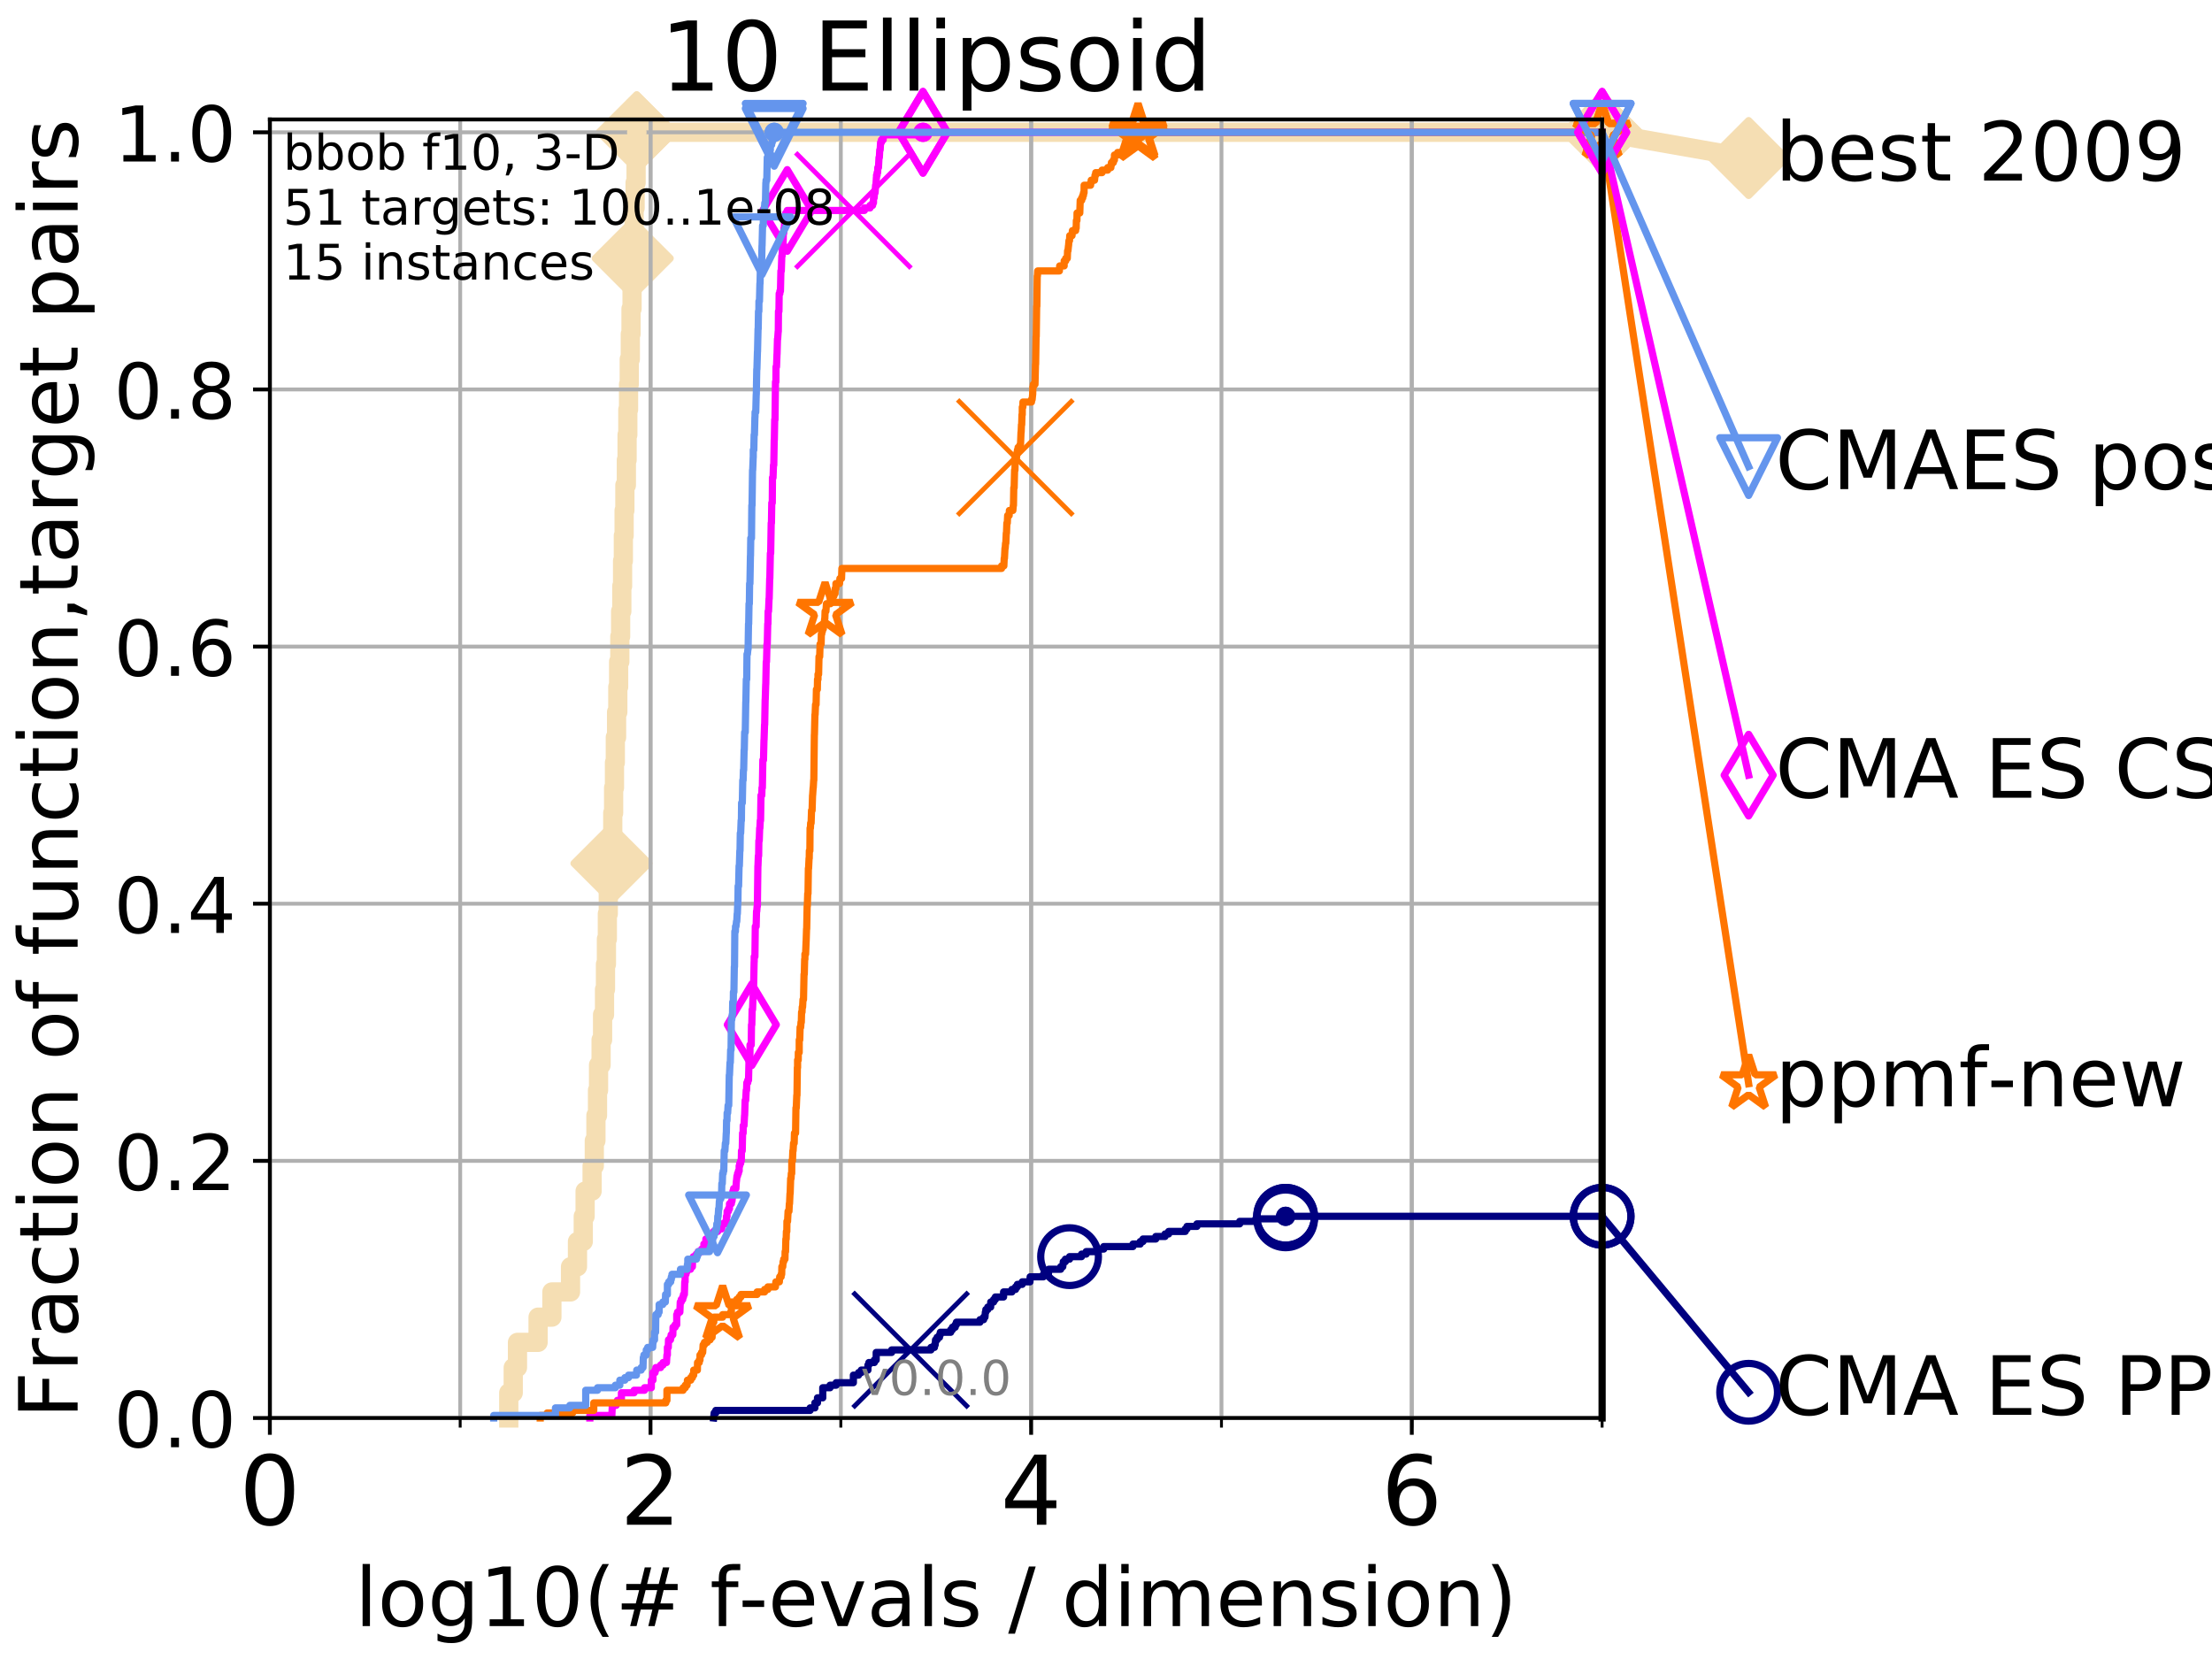 <?xml version="1.0" encoding="utf-8" standalone="no"?>
<!DOCTYPE svg PUBLIC "-//W3C//DTD SVG 1.1//EN"
  "http://www.w3.org/Graphics/SVG/1.1/DTD/svg11.dtd">
<!-- Created with matplotlib (http://matplotlib.org/) -->
<svg height="345pt" version="1.1" viewBox="0 0 460 345" width="460pt" xmlns="http://www.w3.org/2000/svg" xmlns:xlink="http://www.w3.org/1999/xlink">
 <defs>
  <style type="text/css">
*{stroke-linecap:butt;stroke-linejoin:round;}
  </style>
 </defs>
 <g id="figure_1">
  <g id="patch_1">
   <path d="M 0 345.6 
L 460.8 345.6 
L 460.8 0 
L 0 0 
z
" style="fill:#ffffff;"/>
  </g>
  <g id="axes_1">
   <g id="patch_2">
    <path d="M 56.12 294.88 
L 333.168 294.88 
L 333.168 24.84 
L 56.12 24.84 
z
" style="fill:#ffffff;"/>
   </g>
   <g id="line2d_1">
    <path d="M 105.802 294.88 
L 105.802 289.638 
L 106.731 289.638 
L 106.731 284.395 
L 107.613 284.395 
L 107.613 279.153 
L 111.9 279.153 
L 111.9 273.91 
L 114.772 273.91 
L 114.772 268.668 
L 118.645 268.668 
L 118.645 263.425 
L 120.09 263.425 
L 120.09 258.183 
L 121.295 258.183 
L 121.295 252.94 
L 121.678 252.94 
L 121.678 247.698 
L 123.132 247.698 
L 123.132 242.455 
L 123.59 242.455 
L 123.59 237.213 
L 123.926 237.213 
L 123.926 231.97 
L 124.255 231.97 
L 124.255 226.728 
L 124.472 226.728 
L 124.472 221.485 
L 125.001 221.485 
L 125.001 216.243 
L 125.31 216.243 
L 125.31 211 
L 125.715 211 
L 125.715 205.758 
L 125.913 205.758 
L 125.913 200.515 
L 126.11 200.515 
L 126.11 195.273 
L 126.304 195.273 
L 126.304 190.03 
L 126.496 190.03 
L 126.496 184.788 
L 126.967 184.788 
L 126.967 179.546 
L 127.152 179.546 
L 127.152 174.303 
L 127.426 174.303 
L 127.426 169.061 
L 127.606 169.061 
L 127.606 163.818 
L 127.784 163.818 
L 127.784 158.576 
L 127.96 158.576 
L 127.96 153.333 
L 128.221 153.333 
L 128.221 148.091 
L 128.478 148.091 
L 128.478 142.848 
L 128.648 142.848 
L 128.648 137.606 
L 128.898 137.606 
L 128.898 132.363 
L 129.064 132.363 
L 129.064 127.121 
L 129.309 127.121 
L 129.309 121.878 
L 129.47 121.878 
L 129.47 116.636 
L 129.63 116.636 
L 129.63 111.393 
L 129.788 111.393 
L 129.788 106.151 
L 129.945 106.151 
L 129.945 100.908 
L 130.255 100.908 
L 130.255 95.666 
L 130.408 95.666 
L 130.408 90.423 
L 130.559 90.423 
L 130.559 85.181 
L 130.709 85.181 
L 130.709 79.938 
L 130.858 79.938 
L 130.858 74.696 
L 131.079 74.696 
L 131.079 69.453 
L 131.225 69.453 
L 131.225 64.211 
L 131.441 64.211 
L 131.441 58.969 
L 131.584 58.969 
L 131.584 53.726 
L 131.725 53.726 
L 131.725 48.484 
L 131.865 48.484 
L 131.865 43.241 
L 132.074 43.241 
L 132.074 37.999 
L 132.28 37.999 
L 132.28 32.756 
L 132.416 32.756 
L 132.416 27.514 
L 333.168 27.514 
" style="fill:none;stroke:#f5deb3;stroke-linecap:square;stroke-width:4;"/>
   </g>
   <g id="line2d_2">
    <defs>
     <path d="M -0 7.778 
L 7.778 0 
L 0 -7.778 
L -7.778 -0 
z
" id="mcb4e600870" style="stroke:#f5deb3;stroke-linejoin:miter;stroke-width:1.5;"/>
    </defs>
    <g>
     <use style="fill:#f5deb3;stroke:#f5deb3;stroke-linejoin:miter;stroke-width:1.5;" x="127.152" xlink:href="#mcb4e600870" y="179.546"/>
     <use style="fill:#f5deb3;stroke:#f5deb3;stroke-linejoin:miter;stroke-width:1.5;" x="131.584" xlink:href="#mcb4e600870" y="53.726"/>
     <use style="fill:#f5deb3;stroke:#f5deb3;stroke-linejoin:miter;stroke-width:1.5;" x="132.416" xlink:href="#mcb4e600870" y="27.514"/>
     <use style="fill:#f5deb3;stroke:#f5deb3;stroke-linejoin:miter;stroke-width:1.5;" x="132.416" xlink:href="#mcb4e600870" y="27.514"/>
     <use style="fill:#f5deb3;stroke:#f5deb3;stroke-linejoin:miter;stroke-width:1.5;" x="333.168" xlink:href="#mcb4e600870" y="27.514"/>
    </g>
   </g>
   <g id="line2d_3">
    <path style="fill:none;stroke:#f5deb3;stroke-linecap:square;stroke-width:4;"/>
    <g/>
   </g>
   <g id="line2d_4">
    <path d="M 333.168 27.514 
L 363.643 32.861 
" style="fill:none;stroke:#f5deb3;stroke-linecap:square;stroke-width:4;"/>
    <g>
     <use style="fill:#f5deb3;stroke:#f5deb3;stroke-linejoin:miter;stroke-width:1.5;" x="333.168" xlink:href="#mcb4e600870" y="27.514"/>
     <use style="fill:#f5deb3;stroke:#f5deb3;stroke-linejoin:miter;stroke-width:1.5;" x="363.643" xlink:href="#mcb4e600870" y="32.861"/>
    </g>
   </g>
   <g id="matplotlib.axis_1">
    <g id="xtick_1">
     <g id="line2d_5">
      <path clip-path="url(#p5d748f3692)" d="M 56.12 294.88 
L 56.12 24.84 
" style="fill:none;stroke:#b0b0b0;stroke-linecap:square;stroke-width:0.8;"/>
     </g>
     <g id="line2d_6">
      <defs>
       <path d="M 0 0 
L 0 3.5 
" id="m696173fdfa" style="stroke:#000000;stroke-width:0.8;"/>
      </defs>
      <g>
       <use style="stroke:#000000;stroke-width:0.8;" x="56.12" xlink:href="#m696173fdfa" y="294.88"/>
      </g>
     </g>
     <g id="text_1">
      <!-- 0 -->
      <defs>
       <path d="M 31.781 66.406 
Q 24.172 66.406 20.328 58.906 
Q 16.5 51.422 16.5 36.375 
Q 16.5 21.391 20.328 13.891 
Q 24.172 6.391 31.781 6.391 
Q 39.453 6.391 43.281 13.891 
Q 47.125 21.391 47.125 36.375 
Q 47.125 51.422 43.281 58.906 
Q 39.453 66.406 31.781 66.406 
z
M 31.781 74.219 
Q 44.047 74.219 50.516 64.516 
Q 56.984 54.828 56.984 36.375 
Q 56.984 17.969 50.516 8.266 
Q 44.047 -1.422 31.781 -1.422 
Q 19.531 -1.422 13.062 8.266 
Q 6.594 17.969 6.594 36.375 
Q 6.594 54.828 13.062 64.516 
Q 19.531 74.219 31.781 74.219 
z
" id="DejaVuSans-30"/>
      </defs>
      <g transform="translate(49.758 317.077)scale(0.2 -0.2)">
       <use xlink:href="#DejaVuSans-30"/>
      </g>
     </g>
    </g>
    <g id="xtick_2">
     <g id="line2d_7">
      <path clip-path="url(#p5d748f3692)" d="M 135.277 294.88 
L 135.277 24.84 
" style="fill:none;stroke:#b0b0b0;stroke-linecap:square;stroke-width:0.8;"/>
     </g>
     <g id="line2d_8">
      <g>
       <use style="stroke:#000000;stroke-width:0.8;" x="135.277" xlink:href="#m696173fdfa" y="294.88"/>
      </g>
     </g>
     <g id="text_2">
      <!-- 2 -->
      <defs>
       <path d="M 19.188 8.297 
L 53.609 8.297 
L 53.609 0 
L 7.328 0 
L 7.328 8.297 
Q 12.938 14.109 22.625 23.891 
Q 32.328 33.688 34.812 36.531 
Q 39.547 41.844 41.422 45.531 
Q 43.312 49.219 43.312 52.781 
Q 43.312 58.594 39.234 62.25 
Q 35.156 65.922 28.609 65.922 
Q 23.969 65.922 18.812 64.312 
Q 13.672 62.703 7.812 59.422 
L 7.812 69.391 
Q 13.766 71.781 18.938 73 
Q 24.125 74.219 28.422 74.219 
Q 39.75 74.219 46.484 68.547 
Q 53.219 62.891 53.219 53.422 
Q 53.219 48.922 51.531 44.891 
Q 49.859 40.875 45.406 35.406 
Q 44.188 33.984 37.641 27.219 
Q 31.109 20.453 19.188 8.297 
z
" id="DejaVuSans-32"/>
      </defs>
      <g transform="translate(128.914 317.077)scale(0.2 -0.2)">
       <use xlink:href="#DejaVuSans-32"/>
      </g>
     </g>
    </g>
    <g id="xtick_3">
     <g id="line2d_9">
      <path clip-path="url(#p5d748f3692)" d="M 214.433 294.88 
L 214.433 24.84 
" style="fill:none;stroke:#b0b0b0;stroke-linecap:square;stroke-width:0.8;"/>
     </g>
     <g id="line2d_10">
      <g>
       <use style="stroke:#000000;stroke-width:0.8;" x="214.433" xlink:href="#m696173fdfa" y="294.88"/>
      </g>
     </g>
     <g id="text_3">
      <!-- 4 -->
      <defs>
       <path d="M 37.797 64.312 
L 12.891 25.391 
L 37.797 25.391 
z
M 35.203 72.906 
L 47.609 72.906 
L 47.609 25.391 
L 58.016 25.391 
L 58.016 17.188 
L 47.609 17.188 
L 47.609 0 
L 37.797 0 
L 37.797 17.188 
L 4.891 17.188 
L 4.891 26.703 
z
" id="DejaVuSans-34"/>
      </defs>
      <g transform="translate(208.071 317.077)scale(0.2 -0.2)">
       <use xlink:href="#DejaVuSans-34"/>
      </g>
     </g>
    </g>
    <g id="xtick_4">
     <g id="line2d_11">
      <path clip-path="url(#p5d748f3692)" d="M 293.59 294.88 
L 293.59 24.84 
" style="fill:none;stroke:#b0b0b0;stroke-linecap:square;stroke-width:0.8;"/>
     </g>
     <g id="line2d_12">
      <g>
       <use style="stroke:#000000;stroke-width:0.8;" x="293.59" xlink:href="#m696173fdfa" y="294.88"/>
      </g>
     </g>
     <g id="text_4">
      <!-- 6 -->
      <defs>
       <path d="M 33.016 40.375 
Q 26.375 40.375 22.484 35.828 
Q 18.609 31.297 18.609 23.391 
Q 18.609 15.531 22.484 10.953 
Q 26.375 6.391 33.016 6.391 
Q 39.656 6.391 43.531 10.953 
Q 47.406 15.531 47.406 23.391 
Q 47.406 31.297 43.531 35.828 
Q 39.656 40.375 33.016 40.375 
z
M 52.594 71.297 
L 52.594 62.312 
Q 48.875 64.062 45.094 64.984 
Q 41.312 65.922 37.594 65.922 
Q 27.828 65.922 22.672 59.328 
Q 17.531 52.734 16.797 39.406 
Q 19.672 43.656 24.016 45.922 
Q 28.375 48.188 33.594 48.188 
Q 44.578 48.188 50.953 41.516 
Q 57.328 34.859 57.328 23.391 
Q 57.328 12.156 50.688 5.359 
Q 44.047 -1.422 33.016 -1.422 
Q 20.359 -1.422 13.672 8.266 
Q 6.984 17.969 6.984 36.375 
Q 6.984 53.656 15.188 63.938 
Q 23.391 74.219 37.203 74.219 
Q 40.922 74.219 44.703 73.484 
Q 48.484 72.75 52.594 71.297 
z
" id="DejaVuSans-36"/>
      </defs>
      <g transform="translate(287.227 317.077)scale(0.2 -0.2)">
       <use xlink:href="#DejaVuSans-36"/>
      </g>
     </g>
    </g>
    <g id="xtick_5">
     <g id="line2d_13">
      <path clip-path="url(#p5d748f3692)" d="M 56.12 294.88 
L 56.12 24.84 
" style="fill:none;stroke:#b0b0b0;stroke-linecap:square;stroke-width:0.8;"/>
     </g>
     <g id="line2d_14">
      <defs>
       <path d="M 0 0 
L 0 2 
" id="mdfd8a805d9" style="stroke:#000000;stroke-width:0.6;"/>
      </defs>
      <g>
       <use style="stroke:#000000;stroke-width:0.6;" x="56.12" xlink:href="#mdfd8a805d9" y="294.88"/>
      </g>
     </g>
    </g>
    <g id="xtick_6">
     <g id="line2d_15">
      <path clip-path="url(#p5d748f3692)" d="M 95.698 294.88 
L 95.698 24.84 
" style="fill:none;stroke:#b0b0b0;stroke-linecap:square;stroke-width:0.8;"/>
     </g>
     <g id="line2d_16">
      <g>
       <use style="stroke:#000000;stroke-width:0.6;" x="95.698" xlink:href="#mdfd8a805d9" y="294.88"/>
      </g>
     </g>
    </g>
    <g id="xtick_7">
     <g id="line2d_17">
      <path clip-path="url(#p5d748f3692)" d="M 135.277 294.88 
L 135.277 24.84 
" style="fill:none;stroke:#b0b0b0;stroke-linecap:square;stroke-width:0.8;"/>
     </g>
     <g id="line2d_18">
      <g>
       <use style="stroke:#000000;stroke-width:0.6;" x="135.277" xlink:href="#mdfd8a805d9" y="294.88"/>
      </g>
     </g>
    </g>
    <g id="xtick_8">
     <g id="line2d_19">
      <path clip-path="url(#p5d748f3692)" d="M 174.855 294.88 
L 174.855 24.84 
" style="fill:none;stroke:#b0b0b0;stroke-linecap:square;stroke-width:0.8;"/>
     </g>
     <g id="line2d_20">
      <g>
       <use style="stroke:#000000;stroke-width:0.6;" x="174.855" xlink:href="#mdfd8a805d9" y="294.88"/>
      </g>
     </g>
    </g>
    <g id="xtick_9">
     <g id="line2d_21">
      <path clip-path="url(#p5d748f3692)" d="M 214.433 294.88 
L 214.433 24.84 
" style="fill:none;stroke:#b0b0b0;stroke-linecap:square;stroke-width:0.8;"/>
     </g>
     <g id="line2d_22">
      <g>
       <use style="stroke:#000000;stroke-width:0.6;" x="214.433" xlink:href="#mdfd8a805d9" y="294.88"/>
      </g>
     </g>
    </g>
    <g id="xtick_10">
     <g id="line2d_23">
      <path clip-path="url(#p5d748f3692)" d="M 254.011 294.88 
L 254.011 24.84 
" style="fill:none;stroke:#b0b0b0;stroke-linecap:square;stroke-width:0.8;"/>
     </g>
     <g id="line2d_24">
      <g>
       <use style="stroke:#000000;stroke-width:0.6;" x="254.011" xlink:href="#mdfd8a805d9" y="294.88"/>
      </g>
     </g>
    </g>
    <g id="xtick_11">
     <g id="line2d_25">
      <path clip-path="url(#p5d748f3692)" d="M 293.59 294.88 
L 293.59 24.84 
" style="fill:none;stroke:#b0b0b0;stroke-linecap:square;stroke-width:0.8;"/>
     </g>
     <g id="line2d_26">
      <g>
       <use style="stroke:#000000;stroke-width:0.6;" x="293.59" xlink:href="#mdfd8a805d9" y="294.88"/>
      </g>
     </g>
    </g>
    <g id="xtick_12">
     <g id="line2d_27">
      <path clip-path="url(#p5d748f3692)" d="M 333.168 294.88 
L 333.168 24.84 
" style="fill:none;stroke:#b0b0b0;stroke-linecap:square;stroke-width:0.8;"/>
     </g>
     <g id="line2d_28">
      <g>
       <use style="stroke:#000000;stroke-width:0.6;" x="333.168" xlink:href="#mdfd8a805d9" y="294.88"/>
      </g>
     </g>
    </g>
    <g id="text_5">
     <!-- log10(# f-evals / dimension) -->
     <defs>
      <path d="M 9.422 75.984 
L 18.406 75.984 
L 18.406 0 
L 9.422 0 
z
" id="DejaVuSans-6c"/>
      <path d="M 30.609 48.391 
Q 23.391 48.391 19.188 42.75 
Q 14.984 37.109 14.984 27.297 
Q 14.984 17.484 19.156 11.844 
Q 23.344 6.203 30.609 6.203 
Q 37.797 6.203 41.984 11.859 
Q 46.188 17.531 46.188 27.297 
Q 46.188 37.016 41.984 42.703 
Q 37.797 48.391 30.609 48.391 
z
M 30.609 56 
Q 42.328 56 49.016 48.375 
Q 55.719 40.766 55.719 27.297 
Q 55.719 13.875 49.016 6.219 
Q 42.328 -1.422 30.609 -1.422 
Q 18.844 -1.422 12.172 6.219 
Q 5.516 13.875 5.516 27.297 
Q 5.516 40.766 12.172 48.375 
Q 18.844 56 30.609 56 
z
" id="DejaVuSans-6f"/>
      <path d="M 45.406 27.984 
Q 45.406 37.75 41.375 43.109 
Q 37.359 48.484 30.078 48.484 
Q 22.859 48.484 18.828 43.109 
Q 14.797 37.75 14.797 27.984 
Q 14.797 18.266 18.828 12.891 
Q 22.859 7.516 30.078 7.516 
Q 37.359 7.516 41.375 12.891 
Q 45.406 18.266 45.406 27.984 
z
M 54.391 6.781 
Q 54.391 -7.172 48.188 -13.984 
Q 42 -20.797 29.203 -20.797 
Q 24.469 -20.797 20.266 -20.094 
Q 16.062 -19.391 12.109 -17.922 
L 12.109 -9.188 
Q 16.062 -11.328 19.922 -12.344 
Q 23.781 -13.375 27.781 -13.375 
Q 36.625 -13.375 41.016 -8.766 
Q 45.406 -4.156 45.406 5.172 
L 45.406 9.625 
Q 42.625 4.781 38.281 2.391 
Q 33.938 0 27.875 0 
Q 17.828 0 11.672 7.656 
Q 5.516 15.328 5.516 27.984 
Q 5.516 40.672 11.672 48.328 
Q 17.828 56 27.875 56 
Q 33.938 56 38.281 53.609 
Q 42.625 51.219 45.406 46.391 
L 45.406 54.688 
L 54.391 54.688 
z
" id="DejaVuSans-67"/>
      <path d="M 12.406 8.297 
L 28.516 8.297 
L 28.516 63.922 
L 10.984 60.406 
L 10.984 69.391 
L 28.422 72.906 
L 38.281 72.906 
L 38.281 8.297 
L 54.391 8.297 
L 54.391 0 
L 12.406 0 
z
" id="DejaVuSans-31"/>
      <path d="M 31 75.875 
Q 24.469 64.656 21.281 53.656 
Q 18.109 42.672 18.109 31.391 
Q 18.109 20.125 21.312 9.062 
Q 24.516 -2 31 -13.188 
L 23.188 -13.188 
Q 15.875 -1.703 12.234 9.375 
Q 8.594 20.453 8.594 31.391 
Q 8.594 42.281 12.203 53.312 
Q 15.828 64.359 23.188 75.875 
z
" id="DejaVuSans-28"/>
      <path d="M 51.125 44 
L 36.922 44 
L 32.812 27.688 
L 47.125 27.688 
z
M 43.797 71.781 
L 38.719 51.516 
L 52.984 51.516 
L 58.109 71.781 
L 65.922 71.781 
L 60.891 51.516 
L 76.125 51.516 
L 76.125 44 
L 58.984 44 
L 54.984 27.688 
L 70.516 27.688 
L 70.516 20.219 
L 53.078 20.219 
L 48 0 
L 40.188 0 
L 45.219 20.219 
L 30.906 20.219 
L 25.875 0 
L 18.016 0 
L 23.094 20.219 
L 7.719 20.219 
L 7.719 27.688 
L 24.906 27.688 
L 29 44 
L 13.281 44 
L 13.281 51.516 
L 30.906 51.516 
L 35.891 71.781 
z
" id="DejaVuSans-23"/>
      <path id="DejaVuSans-20"/>
      <path d="M 37.109 75.984 
L 37.109 68.5 
L 28.516 68.5 
Q 23.688 68.5 21.797 66.547 
Q 19.922 64.594 19.922 59.516 
L 19.922 54.688 
L 34.719 54.688 
L 34.719 47.703 
L 19.922 47.703 
L 19.922 0 
L 10.891 0 
L 10.891 47.703 
L 2.297 47.703 
L 2.297 54.688 
L 10.891 54.688 
L 10.891 58.5 
Q 10.891 67.625 15.141 71.797 
Q 19.391 75.984 28.609 75.984 
z
" id="DejaVuSans-66"/>
      <path d="M 4.891 31.391 
L 31.203 31.391 
L 31.203 23.391 
L 4.891 23.391 
z
" id="DejaVuSans-2d"/>
      <path d="M 56.203 29.594 
L 56.203 25.203 
L 14.891 25.203 
Q 15.484 15.922 20.484 11.062 
Q 25.484 6.203 34.422 6.203 
Q 39.594 6.203 44.453 7.469 
Q 49.312 8.734 54.109 11.281 
L 54.109 2.781 
Q 49.266 0.734 44.188 -0.344 
Q 39.109 -1.422 33.891 -1.422 
Q 20.797 -1.422 13.156 6.188 
Q 5.516 13.812 5.516 26.812 
Q 5.516 40.234 12.766 48.109 
Q 20.016 56 32.328 56 
Q 43.359 56 49.781 48.891 
Q 56.203 41.797 56.203 29.594 
z
M 47.219 32.234 
Q 47.125 39.594 43.094 43.984 
Q 39.062 48.391 32.422 48.391 
Q 24.906 48.391 20.391 44.141 
Q 15.875 39.891 15.188 32.172 
z
" id="DejaVuSans-65"/>
      <path d="M 2.984 54.688 
L 12.5 54.688 
L 29.594 8.797 
L 46.688 54.688 
L 56.203 54.688 
L 35.688 0 
L 23.484 0 
z
" id="DejaVuSans-76"/>
      <path d="M 34.281 27.484 
Q 23.391 27.484 19.188 25 
Q 14.984 22.516 14.984 16.5 
Q 14.984 11.719 18.141 8.906 
Q 21.297 6.109 26.703 6.109 
Q 34.188 6.109 38.703 11.406 
Q 43.219 16.703 43.219 25.484 
L 43.219 27.484 
z
M 52.203 31.203 
L 52.203 0 
L 43.219 0 
L 43.219 8.297 
Q 40.141 3.328 35.547 0.953 
Q 30.953 -1.422 24.312 -1.422 
Q 15.922 -1.422 10.953 3.297 
Q 6 8.016 6 15.922 
Q 6 25.141 12.172 29.828 
Q 18.359 34.516 30.609 34.516 
L 43.219 34.516 
L 43.219 35.406 
Q 43.219 41.609 39.141 45 
Q 35.062 48.391 27.688 48.391 
Q 23 48.391 18.547 47.266 
Q 14.109 46.141 10.016 43.891 
L 10.016 52.203 
Q 14.938 54.109 19.578 55.047 
Q 24.219 56 28.609 56 
Q 40.484 56 46.344 49.844 
Q 52.203 43.703 52.203 31.203 
z
" id="DejaVuSans-61"/>
      <path d="M 44.281 53.078 
L 44.281 44.578 
Q 40.484 46.531 36.375 47.5 
Q 32.281 48.484 27.875 48.484 
Q 21.188 48.484 17.844 46.438 
Q 14.5 44.391 14.5 40.281 
Q 14.5 37.156 16.891 35.375 
Q 19.281 33.594 26.516 31.984 
L 29.594 31.297 
Q 39.156 29.25 43.188 25.516 
Q 47.219 21.781 47.219 15.094 
Q 47.219 7.469 41.188 3.016 
Q 35.156 -1.422 24.609 -1.422 
Q 20.219 -1.422 15.453 -0.562 
Q 10.688 0.297 5.422 2 
L 5.422 11.281 
Q 10.406 8.688 15.234 7.391 
Q 20.062 6.109 24.812 6.109 
Q 31.156 6.109 34.562 8.281 
Q 37.984 10.453 37.984 14.406 
Q 37.984 18.062 35.516 20.016 
Q 33.062 21.969 24.703 23.781 
L 21.578 24.516 
Q 13.234 26.266 9.516 29.906 
Q 5.812 33.547 5.812 39.891 
Q 5.812 47.609 11.281 51.797 
Q 16.75 56 26.812 56 
Q 31.781 56 36.172 55.266 
Q 40.578 54.547 44.281 53.078 
z
" id="DejaVuSans-73"/>
      <path d="M 25.391 72.906 
L 33.688 72.906 
L 8.297 -9.281 
L 0 -9.281 
z
" id="DejaVuSans-2f"/>
      <path d="M 45.406 46.391 
L 45.406 75.984 
L 54.391 75.984 
L 54.391 0 
L 45.406 0 
L 45.406 8.203 
Q 42.578 3.328 38.25 0.953 
Q 33.938 -1.422 27.875 -1.422 
Q 17.969 -1.422 11.734 6.484 
Q 5.516 14.406 5.516 27.297 
Q 5.516 40.188 11.734 48.094 
Q 17.969 56 27.875 56 
Q 33.938 56 38.25 53.625 
Q 42.578 51.266 45.406 46.391 
z
M 14.797 27.297 
Q 14.797 17.391 18.875 11.75 
Q 22.953 6.109 30.078 6.109 
Q 37.203 6.109 41.297 11.75 
Q 45.406 17.391 45.406 27.297 
Q 45.406 37.203 41.297 42.844 
Q 37.203 48.484 30.078 48.484 
Q 22.953 48.484 18.875 42.844 
Q 14.797 37.203 14.797 27.297 
z
" id="DejaVuSans-64"/>
      <path d="M 9.422 54.688 
L 18.406 54.688 
L 18.406 0 
L 9.422 0 
z
M 9.422 75.984 
L 18.406 75.984 
L 18.406 64.594 
L 9.422 64.594 
z
" id="DejaVuSans-69"/>
      <path d="M 52 44.188 
Q 55.375 50.25 60.062 53.125 
Q 64.75 56 71.094 56 
Q 79.641 56 84.281 50.016 
Q 88.922 44.047 88.922 33.016 
L 88.922 0 
L 79.891 0 
L 79.891 32.719 
Q 79.891 40.578 77.094 44.375 
Q 74.312 48.188 68.609 48.188 
Q 61.625 48.188 57.562 43.547 
Q 53.516 38.922 53.516 30.906 
L 53.516 0 
L 44.484 0 
L 44.484 32.719 
Q 44.484 40.625 41.703 44.406 
Q 38.922 48.188 33.109 48.188 
Q 26.219 48.188 22.156 43.531 
Q 18.109 38.875 18.109 30.906 
L 18.109 0 
L 9.078 0 
L 9.078 54.688 
L 18.109 54.688 
L 18.109 46.188 
Q 21.188 51.219 25.484 53.609 
Q 29.781 56 35.688 56 
Q 41.656 56 45.828 52.969 
Q 50 49.953 52 44.188 
z
" id="DejaVuSans-6d"/>
      <path d="M 54.891 33.016 
L 54.891 0 
L 45.906 0 
L 45.906 32.719 
Q 45.906 40.484 42.875 44.328 
Q 39.844 48.188 33.797 48.188 
Q 26.516 48.188 22.312 43.547 
Q 18.109 38.922 18.109 30.906 
L 18.109 0 
L 9.078 0 
L 9.078 54.688 
L 18.109 54.688 
L 18.109 46.188 
Q 21.344 51.125 25.703 53.562 
Q 30.078 56 35.797 56 
Q 45.219 56 50.047 50.172 
Q 54.891 44.344 54.891 33.016 
z
" id="DejaVuSans-6e"/>
      <path d="M 8.016 75.875 
L 15.828 75.875 
Q 23.141 64.359 26.781 53.312 
Q 30.422 42.281 30.422 31.391 
Q 30.422 20.453 26.781 9.375 
Q 23.141 -1.703 15.828 -13.188 
L 8.016 -13.188 
Q 14.5 -2 17.703 9.062 
Q 20.906 20.125 20.906 31.391 
Q 20.906 42.672 17.703 53.656 
Q 14.5 64.656 8.016 75.875 
z
" id="DejaVuSans-29"/>
     </defs>
     <g transform="translate(73.803 338.154)scale(0.17 -0.17)">
      <use xlink:href="#DejaVuSans-6c"/>
      <use x="27.783" xlink:href="#DejaVuSans-6f"/>
      <use x="88.965" xlink:href="#DejaVuSans-67"/>
      <use x="152.441" xlink:href="#DejaVuSans-31"/>
      <use x="216.064" xlink:href="#DejaVuSans-30"/>
      <use x="279.688" xlink:href="#DejaVuSans-28"/>
      <use x="318.701" xlink:href="#DejaVuSans-23"/>
      <use x="402.49" xlink:href="#DejaVuSans-20"/>
      <use x="434.277" xlink:href="#DejaVuSans-66"/>
      <use x="469.404" xlink:href="#DejaVuSans-2d"/>
      <use x="505.488" xlink:href="#DejaVuSans-65"/>
      <use x="567.012" xlink:href="#DejaVuSans-76"/>
      <use x="626.191" xlink:href="#DejaVuSans-61"/>
      <use x="687.471" xlink:href="#DejaVuSans-6c"/>
      <use x="715.254" xlink:href="#DejaVuSans-73"/>
      <use x="767.354" xlink:href="#DejaVuSans-20"/>
      <use x="799.141" xlink:href="#DejaVuSans-2f"/>
      <use x="832.832" xlink:href="#DejaVuSans-20"/>
      <use x="864.619" xlink:href="#DejaVuSans-64"/>
      <use x="928.096" xlink:href="#DejaVuSans-69"/>
      <use x="955.879" xlink:href="#DejaVuSans-6d"/>
      <use x="1053.291" xlink:href="#DejaVuSans-65"/>
      <use x="1114.814" xlink:href="#DejaVuSans-6e"/>
      <use x="1178.193" xlink:href="#DejaVuSans-73"/>
      <use x="1230.293" xlink:href="#DejaVuSans-69"/>
      <use x="1258.076" xlink:href="#DejaVuSans-6f"/>
      <use x="1319.258" xlink:href="#DejaVuSans-6e"/>
      <use x="1382.637" xlink:href="#DejaVuSans-29"/>
     </g>
    </g>
   </g>
   <g id="matplotlib.axis_2">
    <g id="ytick_1">
     <g id="line2d_29">
      <path clip-path="url(#p5d748f3692)" d="M 56.12 294.88 
L 333.168 294.88 
" style="fill:none;stroke:#b0b0b0;stroke-linecap:square;stroke-width:0.8;"/>
     </g>
     <g id="line2d_30">
      <defs>
       <path d="M 0 0 
L -3.5 0 
" id="m7ae9db9189" style="stroke:#000000;stroke-width:0.8;"/>
      </defs>
      <g>
       <use style="stroke:#000000;stroke-width:0.8;" x="56.12" xlink:href="#m7ae9db9189" y="294.88"/>
      </g>
     </g>
     <g id="text_6">
      <!-- 0.0 -->
      <defs>
       <path d="M 10.688 12.406 
L 21 12.406 
L 21 0 
L 10.688 0 
z
" id="DejaVuSans-2e"/>
      </defs>
      <g transform="translate(23.675 300.959)scale(0.16 -0.16)">
       <use xlink:href="#DejaVuSans-30"/>
       <use x="63.623" xlink:href="#DejaVuSans-2e"/>
       <use x="95.41" xlink:href="#DejaVuSans-30"/>
      </g>
     </g>
    </g>
    <g id="ytick_2">
     <g id="line2d_31">
      <path clip-path="url(#p5d748f3692)" d="M 56.12 241.407 
L 333.168 241.407 
" style="fill:none;stroke:#b0b0b0;stroke-linecap:square;stroke-width:0.8;"/>
     </g>
     <g id="line2d_32">
      <g>
       <use style="stroke:#000000;stroke-width:0.8;" x="56.12" xlink:href="#m7ae9db9189" y="241.407"/>
      </g>
     </g>
     <g id="text_7">
      <!-- 0.2 -->
      <g transform="translate(23.675 247.485)scale(0.16 -0.16)">
       <use xlink:href="#DejaVuSans-30"/>
       <use x="63.623" xlink:href="#DejaVuSans-2e"/>
       <use x="95.41" xlink:href="#DejaVuSans-32"/>
      </g>
     </g>
    </g>
    <g id="ytick_3">
     <g id="line2d_33">
      <path clip-path="url(#p5d748f3692)" d="M 56.12 187.933 
L 333.168 187.933 
" style="fill:none;stroke:#b0b0b0;stroke-linecap:square;stroke-width:0.8;"/>
     </g>
     <g id="line2d_34">
      <g>
       <use style="stroke:#000000;stroke-width:0.8;" x="56.12" xlink:href="#m7ae9db9189" y="187.933"/>
      </g>
     </g>
     <g id="text_8">
      <!-- 0.4 -->
      <g transform="translate(23.675 194.012)scale(0.16 -0.16)">
       <use xlink:href="#DejaVuSans-30"/>
       <use x="63.623" xlink:href="#DejaVuSans-2e"/>
       <use x="95.41" xlink:href="#DejaVuSans-34"/>
      </g>
     </g>
    </g>
    <g id="ytick_4">
     <g id="line2d_35">
      <path clip-path="url(#p5d748f3692)" d="M 56.12 134.46 
L 333.168 134.46 
" style="fill:none;stroke:#b0b0b0;stroke-linecap:square;stroke-width:0.8;"/>
     </g>
     <g id="line2d_36">
      <g>
       <use style="stroke:#000000;stroke-width:0.8;" x="56.12" xlink:href="#m7ae9db9189" y="134.46"/>
      </g>
     </g>
     <g id="text_9">
      <!-- 0.6 -->
      <g transform="translate(23.675 140.539)scale(0.16 -0.16)">
       <use xlink:href="#DejaVuSans-30"/>
       <use x="63.623" xlink:href="#DejaVuSans-2e"/>
       <use x="95.41" xlink:href="#DejaVuSans-36"/>
      </g>
     </g>
    </g>
    <g id="ytick_5">
     <g id="line2d_37">
      <path clip-path="url(#p5d748f3692)" d="M 56.12 80.987 
L 333.168 80.987 
" style="fill:none;stroke:#b0b0b0;stroke-linecap:square;stroke-width:0.8;"/>
     </g>
     <g id="line2d_38">
      <g>
       <use style="stroke:#000000;stroke-width:0.8;" x="56.12" xlink:href="#m7ae9db9189" y="80.987"/>
      </g>
     </g>
     <g id="text_10">
      <!-- 0.8 -->
      <defs>
       <path d="M 31.781 34.625 
Q 24.75 34.625 20.719 30.859 
Q 16.703 27.094 16.703 20.516 
Q 16.703 13.922 20.719 10.156 
Q 24.75 6.391 31.781 6.391 
Q 38.812 6.391 42.859 10.172 
Q 46.922 13.969 46.922 20.516 
Q 46.922 27.094 42.891 30.859 
Q 38.875 34.625 31.781 34.625 
z
M 21.922 38.812 
Q 15.578 40.375 12.031 44.719 
Q 8.5 49.078 8.5 55.328 
Q 8.5 64.062 14.719 69.141 
Q 20.953 74.219 31.781 74.219 
Q 42.672 74.219 48.875 69.141 
Q 55.078 64.062 55.078 55.328 
Q 55.078 49.078 51.531 44.719 
Q 48 40.375 41.703 38.812 
Q 48.828 37.156 52.797 32.312 
Q 56.781 27.484 56.781 20.516 
Q 56.781 9.906 50.312 4.234 
Q 43.844 -1.422 31.781 -1.422 
Q 19.734 -1.422 13.25 4.234 
Q 6.781 9.906 6.781 20.516 
Q 6.781 27.484 10.781 32.312 
Q 14.797 37.156 21.922 38.812 
z
M 18.312 54.391 
Q 18.312 48.734 21.844 45.562 
Q 25.391 42.391 31.781 42.391 
Q 38.141 42.391 41.719 45.562 
Q 45.312 48.734 45.312 54.391 
Q 45.312 60.062 41.719 63.234 
Q 38.141 66.406 31.781 66.406 
Q 25.391 66.406 21.844 63.234 
Q 18.312 60.062 18.312 54.391 
z
" id="DejaVuSans-38"/>
      </defs>
      <g transform="translate(23.675 87.066)scale(0.16 -0.16)">
       <use xlink:href="#DejaVuSans-30"/>
       <use x="63.623" xlink:href="#DejaVuSans-2e"/>
       <use x="95.41" xlink:href="#DejaVuSans-38"/>
      </g>
     </g>
    </g>
    <g id="ytick_6">
     <g id="line2d_39">
      <path clip-path="url(#p5d748f3692)" d="M 56.12 27.514 
L 333.168 27.514 
" style="fill:none;stroke:#b0b0b0;stroke-linecap:square;stroke-width:0.8;"/>
     </g>
     <g id="line2d_40">
      <g>
       <use style="stroke:#000000;stroke-width:0.8;" x="56.12" xlink:href="#m7ae9db9189" y="27.514"/>
      </g>
     </g>
     <g id="text_11">
      <!-- 1.0 -->
      <g transform="translate(23.675 33.592)scale(0.16 -0.16)">
       <use xlink:href="#DejaVuSans-31"/>
       <use x="63.623" xlink:href="#DejaVuSans-2e"/>
       <use x="95.41" xlink:href="#DejaVuSans-30"/>
      </g>
     </g>
    </g>
    <g id="text_12">
     <!-- Fraction of function,target pairs -->
     <defs>
      <path d="M 9.812 72.906 
L 51.703 72.906 
L 51.703 64.594 
L 19.672 64.594 
L 19.672 43.109 
L 48.578 43.109 
L 48.578 34.812 
L 19.672 34.812 
L 19.672 0 
L 9.812 0 
z
" id="DejaVuSans-46"/>
      <path d="M 41.109 46.297 
Q 39.594 47.172 37.812 47.578 
Q 36.031 48 33.891 48 
Q 26.266 48 22.188 43.047 
Q 18.109 38.094 18.109 28.812 
L 18.109 0 
L 9.078 0 
L 9.078 54.688 
L 18.109 54.688 
L 18.109 46.188 
Q 20.953 51.172 25.484 53.578 
Q 30.031 56 36.531 56 
Q 37.453 56 38.578 55.875 
Q 39.703 55.766 41.062 55.516 
z
" id="DejaVuSans-72"/>
      <path d="M 48.781 52.594 
L 48.781 44.188 
Q 44.969 46.297 41.141 47.344 
Q 37.312 48.391 33.406 48.391 
Q 24.656 48.391 19.812 42.844 
Q 14.984 37.312 14.984 27.297 
Q 14.984 17.281 19.812 11.734 
Q 24.656 6.203 33.406 6.203 
Q 37.312 6.203 41.141 7.25 
Q 44.969 8.297 48.781 10.406 
L 48.781 2.094 
Q 45.016 0.344 40.984 -0.531 
Q 36.969 -1.422 32.422 -1.422 
Q 20.062 -1.422 12.781 6.344 
Q 5.516 14.109 5.516 27.297 
Q 5.516 40.672 12.859 48.328 
Q 20.219 56 33.016 56 
Q 37.156 56 41.109 55.141 
Q 45.062 54.297 48.781 52.594 
z
" id="DejaVuSans-63"/>
      <path d="M 18.312 70.219 
L 18.312 54.688 
L 36.812 54.688 
L 36.812 47.703 
L 18.312 47.703 
L 18.312 18.016 
Q 18.312 11.328 20.141 9.422 
Q 21.969 7.516 27.594 7.516 
L 36.812 7.516 
L 36.812 0 
L 27.594 0 
Q 17.188 0 13.234 3.875 
Q 9.281 7.766 9.281 18.016 
L 9.281 47.703 
L 2.688 47.703 
L 2.688 54.688 
L 9.281 54.688 
L 9.281 70.219 
z
" id="DejaVuSans-74"/>
      <path d="M 8.5 21.578 
L 8.5 54.688 
L 17.484 54.688 
L 17.484 21.922 
Q 17.484 14.156 20.5 10.266 
Q 23.531 6.391 29.594 6.391 
Q 36.859 6.391 41.078 11.031 
Q 45.312 15.672 45.312 23.688 
L 45.312 54.688 
L 54.297 54.688 
L 54.297 0 
L 45.312 0 
L 45.312 8.406 
Q 42.047 3.422 37.719 1 
Q 33.406 -1.422 27.688 -1.422 
Q 18.266 -1.422 13.375 4.438 
Q 8.5 10.297 8.5 21.578 
z
M 31.109 56 
z
" id="DejaVuSans-75"/>
      <path d="M 11.719 12.406 
L 22.016 12.406 
L 22.016 4 
L 14.016 -11.625 
L 7.719 -11.625 
L 11.719 4 
z
" id="DejaVuSans-2c"/>
      <path d="M 18.109 8.203 
L 18.109 -20.797 
L 9.078 -20.797 
L 9.078 54.688 
L 18.109 54.688 
L 18.109 46.391 
Q 20.953 51.266 25.266 53.625 
Q 29.594 56 35.594 56 
Q 45.562 56 51.781 48.094 
Q 58.016 40.188 58.016 27.297 
Q 58.016 14.406 51.781 6.484 
Q 45.562 -1.422 35.594 -1.422 
Q 29.594 -1.422 25.266 0.953 
Q 20.953 3.328 18.109 8.203 
z
M 48.688 27.297 
Q 48.688 37.203 44.609 42.844 
Q 40.531 48.484 33.406 48.484 
Q 26.266 48.484 22.188 42.844 
Q 18.109 37.203 18.109 27.297 
Q 18.109 17.391 22.188 11.75 
Q 26.266 6.109 33.406 6.109 
Q 40.531 6.109 44.609 11.75 
Q 48.688 17.391 48.688 27.297 
z
" id="DejaVuSans-70"/>
     </defs>
     <g transform="translate(16.14 294.999)rotate(-90)scale(0.17 -0.17)">
      <use xlink:href="#DejaVuSans-46"/>
      <use x="57.41" xlink:href="#DejaVuSans-72"/>
      <use x="98.523" xlink:href="#DejaVuSans-61"/>
      <use x="159.803" xlink:href="#DejaVuSans-63"/>
      <use x="214.783" xlink:href="#DejaVuSans-74"/>
      <use x="253.992" xlink:href="#DejaVuSans-69"/>
      <use x="281.775" xlink:href="#DejaVuSans-6f"/>
      <use x="342.957" xlink:href="#DejaVuSans-6e"/>
      <use x="406.336" xlink:href="#DejaVuSans-20"/>
      <use x="438.123" xlink:href="#DejaVuSans-6f"/>
      <use x="499.305" xlink:href="#DejaVuSans-66"/>
      <use x="534.51" xlink:href="#DejaVuSans-20"/>
      <use x="566.297" xlink:href="#DejaVuSans-66"/>
      <use x="601.502" xlink:href="#DejaVuSans-75"/>
      <use x="664.881" xlink:href="#DejaVuSans-6e"/>
      <use x="728.26" xlink:href="#DejaVuSans-63"/>
      <use x="783.24" xlink:href="#DejaVuSans-74"/>
      <use x="822.449" xlink:href="#DejaVuSans-69"/>
      <use x="850.232" xlink:href="#DejaVuSans-6f"/>
      <use x="911.414" xlink:href="#DejaVuSans-6e"/>
      <use x="974.793" xlink:href="#DejaVuSans-2c"/>
      <use x="1006.58" xlink:href="#DejaVuSans-74"/>
      <use x="1045.789" xlink:href="#DejaVuSans-61"/>
      <use x="1107.068" xlink:href="#DejaVuSans-72"/>
      <use x="1148.166" xlink:href="#DejaVuSans-67"/>
      <use x="1211.643" xlink:href="#DejaVuSans-65"/>
      <use x="1273.166" xlink:href="#DejaVuSans-74"/>
      <use x="1312.375" xlink:href="#DejaVuSans-20"/>
      <use x="1344.162" xlink:href="#DejaVuSans-70"/>
      <use x="1407.639" xlink:href="#DejaVuSans-61"/>
      <use x="1468.918" xlink:href="#DejaVuSans-69"/>
      <use x="1496.701" xlink:href="#DejaVuSans-72"/>
      <use x="1537.814" xlink:href="#DejaVuSans-73"/>
     </g>
    </g>
   </g>
   <g id="line2d_41">
    <defs>
     <path d="M 0 1.5 
C 0.398 1.5 0.779 1.342 1.061 1.061 
C 1.342 0.779 1.5 0.398 1.5 0 
C 1.5 -0.398 1.342 -0.779 1.061 -1.061 
C 0.779 -1.342 0.398 -1.5 0 -1.5 
C -0.398 -1.5 -0.779 -1.342 -1.061 -1.061 
C -1.342 -0.779 -1.5 -0.398 -1.5 0 
C -1.5 0.398 -1.342 0.779 -1.061 1.061 
C -0.779 1.342 -0.398 1.5 0 1.5 
z
" id="mf7c0a4bf62" style="stroke:#f5deb3;"/>
    </defs>
    <g>
     <use style="fill:#f5deb3;stroke:#f5deb3;" x="132.416" xlink:href="#mf7c0a4bf62" y="27.514"/>
     <use style="fill:#f5deb3;stroke:#f5deb3;" x="132.416" xlink:href="#mf7c0a4bf62" y="27.514"/>
    </g>
   </g>
   <g id="line2d_42">
    <defs>
     <path d="M 0 1.5 
C 0.398 1.5 0.779 1.342 1.061 1.061 
C 1.342 0.779 1.5 0.398 1.5 0 
C 1.5 -0.398 1.342 -0.779 1.061 -1.061 
C 0.779 -1.342 0.398 -1.5 0 -1.5 
C -0.398 -1.5 -0.779 -1.342 -1.061 -1.061 
C -1.342 -0.779 -1.5 -0.398 -1.5 0 
C -1.5 0.398 -1.342 0.779 -1.061 1.061 
C -0.779 1.342 -0.398 1.5 0 1.5 
z
" id="m91fa936a97" style="stroke:#000080;"/>
    </defs>
    <g>
     <use style="fill:#000080;stroke:#000080;" x="267.353" xlink:href="#m91fa936a97" y="252.94"/>
     <use style="fill:#000080;stroke:#000080;" x="267.353" xlink:href="#m91fa936a97" y="252.94"/>
    </g>
   </g>
   <g id="line2d_43">
    <path d="M 148.407 294.88 
L 148.514 293.832 
L 148.855 293.832 
L 148.855 293.307 
L 168.468 293.307 
L 168.468 292.783 
L 169.461 292.783 
L 169.461 291.735 
L 170.001 291.735 
L 170.001 290.686 
L 171.098 290.686 
L 171.098 288.589 
L 172.612 288.589 
L 172.612 288.065 
L 173.882 288.065 
L 173.882 287.541 
L 177.465 287.541 
L 177.465 285.968 
L 178.538 285.968 
L 178.538 285.444 
L 179.107 285.444 
L 179.107 284.919 
L 180.49 284.919 
L 180.49 283.871 
L 180.687 283.871 
L 180.687 283.347 
L 181.824 283.347 
L 181.824 282.822 
L 182.21 282.822 
L 182.21 281.25 
L 185.426 281.25 
L 185.426 280.725 
L 193.599 280.725 
L 193.599 280.201 
L 194.322 280.201 
L 194.322 279.677 
L 194.477 279.677 
L 194.55 278.628 
L 194.878 278.628 
L 194.878 278.104 
L 195.375 278.104 
L 195.375 277.58 
L 195.543 277.58 
L 195.543 277.056 
L 197.703 277.056 
L 197.703 276.531 
L 198.062 276.531 
L 198.062 276.007 
L 198.639 276.007 
L 198.639 275.483 
L 198.888 275.483 
L 198.888 274.959 
L 203.794 274.959 
L 203.794 274.434 
L 204.553 274.434 
L 204.553 273.91 
L 204.831 273.91 
L 204.911 272.862 
L 205.011 272.862 
L 205.011 272.337 
L 205.413 272.337 
L 205.413 271.813 
L 206.016 271.813 
L 206.027 270.765 
L 206.627 270.765 
L 206.627 270.24 
L 206.992 270.24 
L 206.992 269.716 
L 208.7 269.716 
L 208.7 268.668 
L 210.433 268.668 
L 210.433 268.143 
L 211.197 268.143 
L 211.197 267.619 
L 211.571 267.619 
L 211.571 267.095 
L 212.576 267.095 
L 212.576 266.571 
L 214.187 266.571 
L 214.227 265.522 
L 216.978 265.522 
L 216.978 264.998 
L 218.026 264.998 
L 218.083 263.949 
L 220.581 263.949 
L 220.581 263.425 
L 221.013 263.425 
L 221.116 262.377 
L 221.553 262.377 
L 221.553 261.852 
L 222.425 261.852 
L 222.425 261.328 
L 224.91 261.328 
L 224.91 260.804 
L 225.879 260.804 
L 225.879 260.28 
L 228.354 260.28 
L 228.354 259.755 
L 229.533 259.755 
L 229.533 259.231 
L 235.606 259.231 
L 235.606 258.707 
L 237.121 258.707 
L 237.121 258.183 
L 237.692 258.183 
L 237.692 257.658 
L 240.353 257.658 
L 240.353 257.134 
L 242.281 257.134 
L 242.281 256.61 
L 243.028 256.61 
L 243.028 256.086 
L 246.483 256.086 
L 246.483 255.561 
L 246.847 255.561 
L 246.847 255.037 
L 248.907 255.037 
L 248.907 254.513 
L 257.804 254.513 
L 257.804 253.989 
L 261.133 253.989 
L 261.133 253.464 
L 267.353 253.464 
L 267.353 252.94 
L 333.168 252.94 
L 333.168 252.94 
" style="fill:none;stroke:#000080;stroke-linecap:square;stroke-width:1.5;"/>
   </g>
   <g id="line2d_44">
    <defs>
     <path d="M 0 6 
C 1.591 6 3.117 5.368 4.243 4.243 
C 5.368 3.117 6 1.591 6 0 
C 6 -1.591 5.368 -3.117 4.243 -4.243 
C 3.117 -5.368 1.591 -6 0 -6 
C -1.591 -6 -3.117 -5.368 -4.243 -4.243 
C -5.368 -3.117 -6 -1.591 -6 0 
C -6 1.591 -5.368 3.117 -4.243 4.243 
C -3.117 5.368 -1.591 6 0 6 
z
" id="mbae190a595" style="stroke:#000080;stroke-width:1.5;"/>
    </defs>
    <g>
     <use style="fill:none;stroke:#000080;stroke-width:1.5;" x="222.425" xlink:href="#mbae190a595" y="261.328"/>
     <use style="fill:none;stroke:#000080;stroke-width:1.5;" x="267.353" xlink:href="#mbae190a595" y="253.464"/>
     <use style="fill:none;stroke:#000080;stroke-width:1.5;" x="267.353" xlink:href="#mbae190a595" y="252.94"/>
     <use style="fill:none;stroke:#000080;stroke-width:1.5;" x="267.353" xlink:href="#mbae190a595" y="252.94"/>
     <use style="fill:none;stroke:#000080;stroke-width:1.5;" x="333.168" xlink:href="#mbae190a595" y="252.94"/>
    </g>
   </g>
   <g id="line2d_45">
    <path style="fill:none;stroke:#000080;stroke-linecap:square;stroke-width:1.5;"/>
    <g/>
   </g>
   <g id="line2d_46">
    <path clip-path="url(#p5d748f3692)" d="M 189.379 280.725 
" style="fill:none;stroke:#000080;stroke-linecap:square;stroke-width:1.5;"/>
    <defs>
     <path d="M -12 12 
L 12 -12 
M -12 -12 
L 12 12 
" id="m4acce031c2" style="stroke:#000080;"/>
    </defs>
    <g clip-path="url(#p5d748f3692)">
     <use style="fill:#000080;stroke:#000080;" x="189.379" xlink:href="#m4acce031c2" y="280.725"/>
    </g>
   </g>
   <g id="line2d_47">
    <defs>
     <path d="M 0 1.5 
C 0.398 1.5 0.779 1.342 1.061 1.061 
C 1.342 0.779 1.5 0.398 1.5 0 
C 1.5 -0.398 1.342 -0.779 1.061 -1.061 
C 0.779 -1.342 0.398 -1.5 0 -1.5 
C -0.398 -1.5 -0.779 -1.342 -1.061 -1.061 
C -1.342 -0.779 -1.5 -0.398 -1.5 0 
C -1.5 0.398 -1.342 0.779 -1.061 1.061 
C -0.779 1.342 -0.398 1.5 0 1.5 
z
" id="m7744cf41bf" style="stroke:#ff00ff;"/>
    </defs>
    <g>
     <use style="fill:#ff00ff;stroke:#ff00ff;" x="191.944" xlink:href="#m7744cf41bf" y="27.514"/>
     <use style="fill:#ff00ff;stroke:#ff00ff;" x="191.944" xlink:href="#m7744cf41bf" y="27.514"/>
    </g>
   </g>
   <g id="line2d_48">
    <path d="M 122.661 294.88 
L 122.661 294.356 
L 127.244 294.356 
L 127.335 292.259 
L 128.134 292.259 
L 128.134 291.735 
L 128.393 291.735 
L 128.393 291.21 
L 129.227 291.21 
L 129.227 289.638 
L 131.865 289.638 
L 131.865 289.113 
L 134.029 289.113 
L 134.029 288.589 
L 135.448 288.589 
L 135.448 287.016 
L 135.785 287.016 
L 135.785 285.444 
L 136.224 285.444 
L 136.224 284.919 
L 136.386 284.919 
L 136.386 284.395 
L 137.377 284.395 
L 137.377 283.871 
L 137.877 283.871 
L 137.877 283.347 
L 138.6 283.347 
L 138.695 281.774 
L 138.788 281.774 
L 138.788 280.201 
L 138.974 280.201 
L 139.02 278.628 
L 139.43 278.628 
L 139.43 278.104 
L 139.564 278.104 
L 139.564 277.58 
L 139.918 277.58 
L 139.962 276.007 
L 140.392 276.007 
L 140.392 275.483 
L 140.73 275.483 
L 140.73 273.386 
L 140.896 273.386 
L 140.896 272.862 
L 141.384 272.862 
L 141.465 270.765 
L 141.663 270.765 
L 141.663 270.24 
L 141.976 270.24 
L 141.976 269.716 
L 142.131 269.716 
L 142.131 269.192 
L 142.322 269.192 
L 142.398 266.571 
L 142.474 266.571 
L 142.474 264.998 
L 142.661 264.998 
L 142.661 264.474 
L 142.846 264.474 
L 142.846 263.949 
L 143.604 263.949 
L 143.604 263.425 
L 143.988 263.425 
L 144.023 261.852 
L 144.194 261.852 
L 144.194 261.328 
L 144.797 261.328 
L 144.797 260.804 
L 145.188 260.804 
L 145.188 260.28 
L 145.913 260.28 
L 145.913 259.755 
L 146.369 259.755 
L 146.369 258.707 
L 146.785 258.707 
L 146.785 257.658 
L 148.138 257.658 
L 148.138 257.134 
L 148.407 257.134 
L 148.407 256.086 
L 149.266 256.086 
L 149.266 255.561 
L 150.084 255.561 
L 150.133 254.513 
L 150.888 254.513 
L 150.888 253.989 
L 151.049 253.989 
L 151.072 252.94 
L 151.186 252.94 
L 151.209 251.892 
L 151.479 251.892 
L 151.479 251.367 
L 151.701 251.367 
L 151.701 250.319 
L 152.093 250.319 
L 152.093 249.795 
L 152.221 249.795 
L 152.328 248.746 
L 152.392 248.746 
L 152.413 247.698 
L 152.56 247.698 
L 152.56 247.173 
L 153.036 247.173 
L 153.137 245.601 
L 153.158 245.601 
L 153.258 244.552 
L 153.379 244.552 
L 153.379 244.028 
L 153.558 244.028 
L 153.558 243.504 
L 153.715 243.504 
L 153.715 242.455 
L 153.832 242.455 
L 153.832 241.931 
L 154.026 241.931 
L 154.026 241.407 
L 154.16 241.407 
L 154.198 239.31 
L 154.35 239.31 
L 154.426 235.64 
L 154.538 235.64 
L 154.557 234.067 
L 154.724 234.067 
L 154.834 231.97 
L 154.853 231.97 
L 154.962 228.825 
L 155.071 228.825 
L 155.18 226.728 
L 155.252 226.728 
L 155.305 225.155 
L 155.501 225.155 
L 155.501 224.631 
L 155.659 224.631 
L 155.764 220.437 
L 155.937 220.437 
L 155.971 217.291 
L 156.227 217.291 
L 156.278 213.097 
L 156.345 213.097 
L 156.412 209.952 
L 156.496 209.952 
L 156.596 207.331 
L 156.612 207.331 
L 156.695 204.709 
L 156.728 204.709 
L 156.826 199.991 
L 156.843 199.991 
L 156.843 198.943 
L 156.989 198.943 
L 157.07 192.652 
L 157.246 192.652 
L 157.326 189.506 
L 157.373 189.506 
L 157.452 188.458 
L 157.5 188.458 
L 157.609 180.07 
L 157.625 180.07 
L 157.703 177.973 
L 157.765 177.973 
L 157.811 174.827 
L 157.888 174.827 
L 157.98 172.206 
L 158.026 172.206 
L 158.102 170.633 
L 158.163 170.633 
L 158.254 165.391 
L 158.418 165.391 
L 158.463 163.818 
L 158.537 163.818 
L 158.64 158.051 
L 158.772 158.051 
L 158.874 153.857 
L 158.889 153.857 
L 158.99 150.712 
L 159.019 150.712 
L 159.119 145.469 
L 159.134 145.469 
L 159.234 142.324 
L 159.248 142.324 
L 159.347 137.606 
L 159.403 137.606 
L 159.502 133.936 
L 159.557 133.936 
L 159.655 129.742 
L 159.696 129.742 
L 159.738 127.121 
L 159.82 127.121 
L 159.93 124.499 
L 159.957 124.499 
L 160.066 120.306 
L 160.093 120.306 
L 160.201 115.063 
L 160.268 115.063 
L 160.375 108.772 
L 160.428 108.772 
L 160.494 104.578 
L 160.599 104.578 
L 160.639 99.336 
L 160.756 99.336 
L 160.847 96.714 
L 160.912 96.714 
L 161.002 91.472 
L 161.027 91.472 
L 161.104 87.278 
L 161.168 87.278 
L 161.269 79.414 
L 161.357 79.414 
L 161.382 76.269 
L 161.482 76.269 
L 161.582 73.647 
L 161.594 73.647 
L 161.681 70.502 
L 161.718 70.502 
L 161.828 68.929 
L 161.853 68.929 
L 161.889 64.735 
L 161.986 64.735 
L 162.035 61.066 
L 162.179 61.066 
L 162.179 60.541 
L 162.299 60.541 
L 162.393 56.347 
L 162.476 56.347 
L 162.582 53.202 
L 162.652 53.202 
L 162.698 51.629 
L 162.837 51.629 
L 162.895 48.484 
L 162.986 48.484 
L 163.043 47.435 
L 163.1 47.435 
L 163.146 46.387 
L 163.326 46.387 
L 163.404 44.29 
L 163.714 44.29 
L 163.714 43.765 
L 179.761 43.765 
L 179.761 43.241 
L 180.931 43.241 
L 180.931 42.717 
L 181.461 42.717 
L 181.461 42.193 
L 181.644 42.193 
L 181.648 41.144 
L 181.786 41.144 
L 181.859 40.096 
L 181.98 40.096 
L 182.086 38.523 
L 182.157 38.523 
L 182.251 36.95 
L 182.277 36.95 
L 182.277 36.426 
L 182.399 36.426 
L 182.399 35.902 
L 182.513 35.902 
L 182.546 34.853 
L 182.685 34.853 
L 182.793 32.756 
L 182.869 32.756 
L 182.948 31.183 
L 183.034 31.183 
L 183.122 29.611 
L 183.299 29.611 
L 183.299 29.086 
L 183.656 29.086 
L 183.724 28.038 
L 191.944 28.038 
L 191.944 27.514 
L 333.168 27.514 
L 333.168 27.514 
" style="fill:none;stroke:#ff00ff;stroke-linecap:square;stroke-width:1.5;"/>
   </g>
   <g id="line2d_49">
    <defs>
     <path d="M -0 8.485 
L 5.091 0 
L 0 -8.485 
L -5.091 -0 
z
" id="med67658335" style="stroke:#ff00ff;stroke-linejoin:miter;stroke-width:1.5;"/>
    </defs>
    <g>
     <use style="fill:none;stroke:#ff00ff;stroke-linejoin:miter;stroke-width:1.5;" x="156.345" xlink:href="#med67658335" y="213.097"/>
     <use style="fill:none;stroke:#ff00ff;stroke-linejoin:miter;stroke-width:1.5;" x="163.714" xlink:href="#med67658335" y="43.765"/>
     <use style="fill:none;stroke:#ff00ff;stroke-linejoin:miter;stroke-width:1.5;" x="191.944" xlink:href="#med67658335" y="27.514"/>
     <use style="fill:none;stroke:#ff00ff;stroke-linejoin:miter;stroke-width:1.5;" x="191.944" xlink:href="#med67658335" y="27.514"/>
     <use style="fill:none;stroke:#ff00ff;stroke-linejoin:miter;stroke-width:1.5;" x="333.168" xlink:href="#med67658335" y="27.514"/>
    </g>
   </g>
   <g id="line2d_50">
    <path style="fill:none;stroke:#ff00ff;stroke-linecap:square;stroke-width:1.5;"/>
    <g/>
   </g>
   <g id="line2d_51">
    <path clip-path="url(#p5d748f3692)" d="M 177.465 43.765 
" style="fill:none;stroke:#ff00ff;stroke-linecap:square;stroke-width:1.5;"/>
    <defs>
     <path d="M -12 12 
L 12 -12 
M -12 -12 
L 12 12 
" id="mc060cb5479" style="stroke:#ff00ff;"/>
    </defs>
    <g clip-path="url(#p5d748f3692)">
     <use style="fill:#ff00ff;stroke:#ff00ff;" x="177.465" xlink:href="#mc060cb5479" y="43.765"/>
    </g>
   </g>
   <g id="line2d_52">
    <defs>
     <path d="M 0 1.5 
C 0.398 1.5 0.779 1.342 1.061 1.061 
C 1.342 0.779 1.5 0.398 1.5 0 
C 1.5 -0.398 1.342 -0.779 1.061 -1.061 
C 0.779 -1.342 0.398 -1.5 0 -1.5 
C -0.398 -1.5 -0.779 -1.342 -1.061 -1.061 
C -1.342 -0.779 -1.5 -0.398 -1.5 0 
C -1.5 0.398 -1.342 0.779 -1.061 1.061 
C -0.779 1.342 -0.398 1.5 0 1.5 
z
" id="m4ec0e5e592" style="stroke:#ff7500;"/>
    </defs>
    <g>
     <use style="fill:#ff7500;stroke:#ff7500;" x="236.664" xlink:href="#m4ec0e5e592" y="27.514"/>
     <use style="fill:#ff7500;stroke:#ff7500;" x="236.664" xlink:href="#m4ec0e5e592" y="27.514"/>
    </g>
   </g>
   <g id="line2d_53">
    <path d="M 112.341 294.88 
L 112.341 294.356 
L 113.8 294.356 
L 113.8 293.832 
L 119.092 293.832 
L 119.092 293.307 
L 123.477 293.307 
L 123.477 291.735 
L 138.458 291.735 
L 138.458 291.21 
L 138.695 291.21 
L 138.695 289.113 
L 142.054 289.113 
L 142.054 288.589 
L 142.511 288.589 
L 142.511 288.065 
L 142.883 288.065 
L 142.957 287.016 
L 143.639 287.016 
L 143.639 286.492 
L 143.988 286.492 
L 143.988 285.968 
L 144.262 285.968 
L 144.262 284.919 
L 145.026 284.919 
L 145.059 283.347 
L 145.412 283.347 
L 145.412 282.822 
L 145.57 282.822 
L 145.57 281.774 
L 145.882 281.774 
L 145.882 281.25 
L 146.127 281.25 
L 146.218 279.677 
L 146.489 279.677 
L 146.489 279.153 
L 147.076 279.153 
L 147.076 278.628 
L 147.671 278.628 
L 147.671 278.104 
L 148.084 278.104 
L 148.192 274.959 
L 148.434 274.959 
L 148.461 273.91 
L 150.277 273.91 
L 150.277 273.386 
L 151.941 273.386 
L 151.941 272.862 
L 152.093 272.862 
L 152.093 270.765 
L 153.198 270.765 
L 153.198 270.24 
L 153.715 270.24 
L 153.715 269.716 
L 154.084 269.716 
L 154.084 269.192 
L 157.437 269.192 
L 157.437 268.668 
L 159.005 268.668 
L 159.005 268.143 
L 159.683 268.143 
L 159.683 267.619 
L 161.256 267.619 
L 161.345 266.571 
L 162.071 266.571 
L 162.143 265.522 
L 162.441 265.522 
L 162.441 264.998 
L 162.558 264.998 
L 162.593 263.425 
L 162.779 263.425 
L 162.849 262.377 
L 162.975 262.377 
L 162.975 261.852 
L 163.236 261.852 
L 163.27 260.28 
L 163.359 260.28 
L 163.426 257.658 
L 163.493 257.658 
L 163.537 256.086 
L 163.626 256.086 
L 163.648 253.989 
L 163.779 253.989 
L 163.888 251.892 
L 164.071 251.892 
L 164.146 250.319 
L 164.189 250.319 
L 164.285 248.222 
L 164.316 248.222 
L 164.422 245.076 
L 164.506 245.076 
L 164.558 244.028 
L 164.641 244.028 
L 164.662 241.407 
L 164.796 241.407 
L 164.878 239.31 
L 164.929 239.31 
L 165.021 237.737 
L 165.153 237.737 
L 165.213 235.64 
L 165.442 235.64 
L 165.521 230.398 
L 165.59 230.398 
L 165.698 227.776 
L 165.737 227.776 
L 165.815 222.01 
L 165.863 222.01 
L 165.863 220.437 
L 165.998 220.437 
L 166.017 218.864 
L 166.198 218.864 
L 166.208 216.243 
L 166.312 216.243 
L 166.387 213.622 
L 166.508 213.622 
L 166.573 212.573 
L 166.638 212.573 
L 166.693 210.476 
L 166.785 210.476 
L 166.831 209.428 
L 166.904 209.428 
L 166.986 207.855 
L 167.094 207.855 
L 167.202 202.612 
L 167.255 202.612 
L 167.335 199.467 
L 167.388 199.467 
L 167.388 198.418 
L 167.529 198.418 
L 167.634 195.797 
L 167.643 195.797 
L 167.73 193.176 
L 167.756 193.176 
L 167.851 188.458 
L 167.885 188.458 
L 167.971 185.836 
L 168.031 185.836 
L 168.107 180.594 
L 168.15 180.594 
L 168.251 178.497 
L 168.285 178.497 
L 168.31 176.924 
L 168.419 176.924 
L 168.46 172.206 
L 168.535 172.206 
L 168.576 171.158 
L 168.675 171.158 
L 168.765 168.536 
L 168.879 168.536 
L 168.976 165.391 
L 168.992 165.391 
L 169.097 163.818 
L 169.121 163.818 
L 169.208 162.245 
L 169.24 162.245 
L 169.351 152.809 
L 169.367 152.809 
L 169.469 148.615 
L 169.508 148.615 
L 169.594 146.518 
L 169.71 146.518 
L 169.78 143.372 
L 169.971 143.372 
L 170.009 141.275 
L 170.107 141.275 
L 170.107 140.227 
L 170.235 140.227 
L 170.318 136.557 
L 170.459 136.557 
L 170.54 133.936 
L 170.76 133.936 
L 170.803 131.839 
L 170.89 131.839 
L 170.89 131.315 
L 171.019 131.315 
L 171.019 130.79 
L 171.212 130.79 
L 171.254 129.742 
L 171.402 129.742 
L 171.493 128.693 
L 171.527 128.693 
L 171.583 127.121 
L 171.755 127.121 
L 171.865 125.548 
L 172.69 125.548 
L 172.69 123.975 
L 173.409 123.975 
L 173.409 123.451 
L 173.657 123.451 
L 173.681 122.403 
L 173.834 122.403 
L 173.834 121.354 
L 174.578 121.354 
L 174.665 120.306 
L 175.003 120.306 
L 175.077 118.209 
L 208.284 118.209 
L 208.284 117.684 
L 208.76 117.684 
L 208.829 116.112 
L 208.883 116.112 
L 208.993 114.015 
L 209.034 114.015 
L 209.111 112.966 
L 209.168 112.966 
L 209.261 110.869 
L 209.307 110.869 
L 209.383 108.772 
L 209.475 108.772 
L 209.549 107.199 
L 209.862 107.199 
L 209.906 106.151 
L 210.633 106.151 
L 210.72 105.102 
L 210.757 105.102 
L 210.821 101.433 
L 210.899 101.433 
L 210.989 97.763 
L 211.068 97.763 
L 211.124 95.142 
L 211.39 95.142 
L 211.481 94.093 
L 211.581 94.093 
L 211.581 93.569 
L 211.72 93.569 
L 211.72 93.045 
L 212.097 93.045 
L 212.097 92.52 
L 212.223 92.52 
L 212.325 89.899 
L 212.354 89.899 
L 212.417 88.326 
L 212.465 88.326 
L 212.526 86.229 
L 212.584 86.229 
L 212.593 84.657 
L 212.71 84.657 
L 212.729 83.608 
L 214.501 83.608 
L 214.501 83.084 
L 214.639 83.084 
L 214.743 82.035 
L 214.754 82.035 
L 214.794 80.463 
L 214.884 80.463 
L 214.884 79.938 
L 215.235 79.938 
L 215.34 75.744 
L 215.368 75.744 
L 215.463 69.978 
L 215.494 69.978 
L 215.579 63.687 
L 215.622 63.687 
L 215.699 57.396 
L 215.737 57.396 
L 215.794 56.347 
L 220.305 56.347 
L 220.367 55.299 
L 221.299 55.299 
L 221.303 54.25 
L 221.624 54.25 
L 221.624 53.726 
L 221.949 53.726 
L 222.012 52.153 
L 222.09 52.153 
L 222.198 51.105 
L 222.211 51.105 
L 222.298 50.056 
L 222.413 50.056 
L 222.461 49.008 
L 222.936 49.008 
L 223.012 47.959 
L 223.687 47.959 
L 223.687 47.435 
L 223.8 47.435 
L 223.837 45.862 
L 223.955 45.862 
L 223.98 44.29 
L 224.549 44.29 
L 224.637 41.668 
L 224.945 41.668 
L 224.945 41.144 
L 225.164 41.144 
L 225.164 40.62 
L 225.32 40.62 
L 225.32 40.096 
L 225.436 40.096 
L 225.449 38.523 
L 226.796 38.523 
L 226.796 37.999 
L 226.921 37.999 
L 226.921 37.474 
L 227.618 37.474 
L 227.718 36.426 
L 227.859 36.426 
L 227.859 35.902 
L 229.175 35.902 
L 229.175 35.377 
L 230.353 35.377 
L 230.353 34.853 
L 231.016 34.853 
L 231.016 34.329 
L 231.128 34.329 
L 231.128 33.805 
L 231.527 33.805 
L 231.527 33.28 
L 231.752 33.28 
L 231.754 32.232 
L 232.416 32.232 
L 232.416 31.708 
L 233.874 31.708 
L 233.874 31.183 
L 234.629 31.183 
L 234.629 30.659 
L 234.864 30.659 
L 234.864 30.135 
L 235.011 30.135 
L 235.037 29.086 
L 235.877 29.086 
L 235.877 28.562 
L 236.057 28.562 
L 236.057 28.038 
L 236.664 28.038 
L 236.664 27.514 
L 333.168 27.514 
L 333.168 27.514 
" style="fill:none;stroke:#ff7500;stroke-linecap:square;stroke-width:1.5;"/>
   </g>
   <g id="line2d_54">
    <defs>
     <path d="M 0 -6 
L -1.347 -1.854 
L -5.706 -1.854 
L -2.18 0.708 
L -3.527 4.854 
L -0 2.292 
L 3.527 4.854 
L 2.18 0.708 
L 5.706 -1.854 
L 1.347 -1.854 
z
" id="m5491732572" style="stroke:#ff7500;stroke-linejoin:bevel;stroke-width:1.5;"/>
    </defs>
    <g>
     <use style="fill:none;stroke:#ff7500;stroke-linejoin:bevel;stroke-width:1.5;" x="150.277" xlink:href="#m5491732572" y="273.386"/>
     <use style="fill:none;stroke:#ff7500;stroke-linejoin:bevel;stroke-width:1.5;" x="171.583" xlink:href="#m5491732572" y="127.121"/>
     <use style="fill:none;stroke:#ff7500;stroke-linejoin:bevel;stroke-width:1.5;" x="236.664" xlink:href="#m5491732572" y="28.038"/>
     <use style="fill:none;stroke:#ff7500;stroke-linejoin:bevel;stroke-width:1.5;" x="236.664" xlink:href="#m5491732572" y="27.514"/>
     <use style="fill:none;stroke:#ff7500;stroke-linejoin:bevel;stroke-width:1.5;" x="333.168" xlink:href="#m5491732572" y="27.514"/>
    </g>
   </g>
   <g id="line2d_55">
    <path style="fill:none;stroke:#ff7500;stroke-linecap:square;stroke-width:1.5;"/>
    <g/>
   </g>
   <g id="line2d_56">
    <path clip-path="url(#p5d748f3692)" d="M 211.139 95.142 
" style="fill:none;stroke:#ff7500;stroke-linecap:square;stroke-width:1.5;"/>
    <defs>
     <path d="M -12 12 
L 12 -12 
M -12 -12 
L 12 12 
" id="m616f4b7524" style="stroke:#ff7500;"/>
    </defs>
    <g clip-path="url(#p5d748f3692)">
     <use style="fill:#ff7500;stroke:#ff7500;" x="211.139" xlink:href="#m616f4b7524" y="95.142"/>
    </g>
   </g>
   <g id="line2d_57">
    <defs>
     <path d="M 0 1.5 
C 0.398 1.5 0.779 1.342 1.061 1.061 
C 1.342 0.779 1.5 0.398 1.5 0 
C 1.5 -0.398 1.342 -0.779 1.061 -1.061 
C 0.779 -1.342 0.398 -1.5 0 -1.5 
C -0.398 -1.5 -0.779 -1.342 -1.061 -1.061 
C -1.342 -0.779 -1.5 -0.398 -1.5 0 
C -1.5 0.398 -1.342 0.779 -1.061 1.061 
C -0.779 1.342 -0.398 1.5 0 1.5 
z
" id="mc13bb96707" style="stroke:#6495ed;"/>
    </defs>
    <g>
     <use style="fill:#6495ed;stroke:#6495ed;" x="161.002" xlink:href="#mc13bb96707" y="27.514"/>
     <use style="fill:#6495ed;stroke:#6495ed;" x="161.002" xlink:href="#mc13bb96707" y="27.514"/>
    </g>
   </g>
   <g id="line2d_58">
    <path d="M 102.668 294.88 
L 102.668 294.356 
L 115.511 294.356 
L 115.511 292.783 
L 118.494 292.783 
L 118.494 292.259 
L 121.804 292.259 
L 121.804 289.113 
L 124.255 289.113 
L 124.255 288.589 
L 127.96 288.589 
L 127.96 288.065 
L 128.898 288.065 
L 128.898 287.016 
L 129.945 287.016 
L 129.945 286.492 
L 130.709 286.492 
L 130.709 285.968 
L 132.348 285.968 
L 132.416 284.919 
L 133.338 284.919 
L 133.338 284.395 
L 133.718 284.395 
L 133.781 282.298 
L 133.906 282.298 
L 133.906 281.774 
L 134.395 281.774 
L 134.395 280.725 
L 134.694 280.725 
L 134.694 280.201 
L 135.729 280.201 
L 135.785 279.153 
L 135.84 279.153 
L 135.84 278.628 
L 136.115 278.628 
L 136.115 277.056 
L 136.332 277.056 
L 136.386 273.386 
L 136.863 273.386 
L 136.863 272.862 
L 137.07 272.862 
L 137.07 271.289 
L 137.828 271.289 
L 137.828 270.765 
L 138.363 270.765 
L 138.41 269.192 
L 138.788 269.192 
L 138.788 267.095 
L 139.066 267.095 
L 139.066 266.571 
L 139.475 266.571 
L 139.475 266.046 
L 139.609 266.046 
L 139.609 265.522 
L 139.742 265.522 
L 139.742 264.998 
L 141.504 264.998 
L 141.504 263.949 
L 142.883 263.949 
L 142.957 262.901 
L 143.03 262.901 
L 143.03 261.852 
L 144.83 261.852 
L 144.83 261.328 
L 145.026 261.328 
L 145.026 260.804 
L 145.22 260.804 
L 145.22 260.28 
L 147.559 260.28 
L 147.559 259.755 
L 147.754 259.755 
L 147.754 259.231 
L 147.892 259.231 
L 147.892 258.707 
L 148.165 258.707 
L 148.246 257.134 
L 148.487 257.134 
L 148.487 256.61 
L 148.646 256.61 
L 148.646 256.086 
L 148.855 256.086 
L 148.855 255.561 
L 149.036 255.561 
L 149.062 254.513 
L 149.215 254.513 
L 149.266 252.94 
L 149.342 252.94 
L 149.443 251.367 
L 149.518 251.367 
L 149.593 249.795 
L 149.643 249.795 
L 149.643 249.27 
L 149.914 249.27 
L 149.987 248.222 
L 150.06 248.222 
L 150.108 246.125 
L 150.205 246.125 
L 150.277 244.028 
L 150.396 244.028 
L 150.396 243.504 
L 150.515 243.504 
L 150.609 239.31 
L 150.749 239.31 
L 150.842 237.737 
L 150.934 237.737 
L 151.026 235.64 
L 151.049 235.64 
L 151.095 233.019 
L 151.186 233.019 
L 151.209 231.446 
L 151.322 231.446 
L 151.412 229.873 
L 151.546 229.873 
L 151.656 223.582 
L 151.701 223.582 
L 151.81 220.961 
L 151.876 220.961 
L 151.941 218.34 
L 152.028 218.34 
L 152.093 212.049 
L 152.179 212.049 
L 152.264 211 
L 152.328 211 
L 152.37 208.379 
L 152.497 208.379 
L 152.518 206.282 
L 152.623 206.282 
L 152.706 201.04 
L 152.748 201.04 
L 152.81 193.7 
L 152.933 193.7 
L 152.954 192.652 
L 153.056 192.652 
L 153.158 191.603 
L 153.218 191.603 
L 153.299 190.03 
L 153.339 190.03 
L 153.439 187.409 
L 153.459 187.409 
L 153.498 184.264 
L 153.597 184.264 
L 153.696 180.07 
L 153.754 180.07 
L 153.852 176.924 
L 153.891 176.924 
L 153.949 173.255 
L 154.026 173.255 
L 154.122 170.633 
L 154.179 170.633 
L 154.217 166.964 
L 154.369 166.964 
L 154.463 162.245 
L 154.538 162.245 
L 154.594 160.148 
L 154.65 160.148 
L 154.742 155.954 
L 154.779 155.954 
L 154.853 152.285 
L 154.981 152.285 
L 155.09 145.994 
L 155.108 145.994 
L 155.198 141.275 
L 155.287 141.275 
L 155.341 136.033 
L 155.43 136.033 
L 155.536 134.984 
L 155.571 134.984 
L 155.659 129.742 
L 155.694 129.742 
L 155.764 125.548 
L 155.833 125.548 
L 155.885 121.354 
L 155.954 121.354 
L 156.057 115.587 
L 156.074 115.587 
L 156.125 111.918 
L 156.278 111.918 
L 156.345 105.102 
L 156.396 105.102 
L 156.496 97.763 
L 156.529 97.763 
L 156.629 95.142 
L 156.645 95.142 
L 156.645 93.569 
L 156.761 93.569 
L 156.826 90.423 
L 156.892 90.423 
L 156.989 86.754 
L 157.005 86.754 
L 157.021 85.705 
L 157.166 85.705 
L 157.262 82.035 
L 157.278 82.035 
L 157.373 76.793 
L 157.405 76.793 
L 157.515 73.123 
L 157.531 73.123 
L 157.641 68.405 
L 157.672 68.405 
L 157.734 64.735 
L 157.811 64.735 
L 157.827 62.638 
L 157.935 62.638 
L 158.026 58.969 
L 158.057 58.969 
L 158.102 56.872 
L 158.193 56.872 
L 158.254 55.823 
L 158.359 55.823 
L 158.463 51.105 
L 158.478 51.105 
L 158.582 46.911 
L 158.714 46.911 
L 158.758 45.338 
L 158.831 45.338 
L 158.918 43.241 
L 158.976 43.241 
L 159.048 42.193 
L 159.177 42.193 
L 159.262 37.999 
L 159.304 37.999 
L 159.304 37.474 
L 159.459 37.474 
L 159.557 32.756 
L 159.683 32.756 
L 159.738 31.708 
L 159.957 31.708 
L 159.957 31.183 
L 160.201 31.183 
L 160.201 30.135 
L 160.468 30.135 
L 160.468 29.611 
L 160.599 29.611 
L 160.599 29.086 
L 160.834 29.086 
L 160.834 28.562 
L 161.002 28.562 
L 161.002 27.514 
L 333.168 27.514 
L 333.168 27.514 
" style="fill:none;stroke:#6495ed;stroke-linecap:square;stroke-width:1.5;"/>
   </g>
   <g id="line2d_59">
    <defs>
     <path d="M -0 6 
L 6 -6 
L -6 -6 
z
" id="md7d1a9f647" style="stroke:#6495ed;stroke-linejoin:miter;stroke-width:1.5;"/>
    </defs>
    <g>
     <use style="fill:none;stroke:#6495ed;stroke-linejoin:miter;stroke-width:1.5;" x="149.215" xlink:href="#md7d1a9f647" y="254.513"/>
     <use style="fill:none;stroke:#6495ed;stroke-linejoin:miter;stroke-width:1.5;" x="158.463" xlink:href="#md7d1a9f647" y="51.105"/>
     <use style="fill:none;stroke:#6495ed;stroke-linejoin:miter;stroke-width:1.5;" x="161.002" xlink:href="#md7d1a9f647" y="28.562"/>
     <use style="fill:none;stroke:#6495ed;stroke-linejoin:miter;stroke-width:1.5;" x="161.002" xlink:href="#md7d1a9f647" y="27.514"/>
     <use style="fill:none;stroke:#6495ed;stroke-linejoin:miter;stroke-width:1.5;" x="333.168" xlink:href="#md7d1a9f647" y="27.514"/>
    </g>
   </g>
   <g id="line2d_60">
    <path style="fill:none;stroke:#6495ed;stroke-linecap:square;stroke-width:1.5;"/>
    <g/>
   </g>
   <g id="line2d_61">
    <path d="M 333.168 252.94 
L 363.643 289.533 
" style="fill:none;stroke:#000080;stroke-linecap:square;stroke-width:1.5;"/>
    <g>
     <use style="fill:none;stroke:#000080;stroke-width:1.5;" x="333.168" xlink:href="#mbae190a595" y="252.94"/>
     <use style="fill:none;stroke:#000080;stroke-width:1.5;" x="363.643" xlink:href="#mbae190a595" y="289.533"/>
    </g>
   </g>
   <g id="line2d_62">
    <path d="M 333.168 27.514 
L 363.643 225.365 
" style="fill:none;stroke:#ff7500;stroke-linecap:square;stroke-width:1.5;"/>
    <g>
     <use style="fill:none;stroke:#ff7500;stroke-linejoin:bevel;stroke-width:1.5;" x="333.168" xlink:href="#m5491732572" y="27.514"/>
     <use style="fill:none;stroke:#ff7500;stroke-linejoin:bevel;stroke-width:1.5;" x="363.643" xlink:href="#m5491732572" y="225.365"/>
    </g>
   </g>
   <g id="line2d_63">
    <path d="M 333.168 27.514 
L 363.643 161.197 
" style="fill:none;stroke:#ff00ff;stroke-linecap:square;stroke-width:1.5;"/>
    <g>
     <use style="fill:none;stroke:#ff00ff;stroke-linejoin:miter;stroke-width:1.5;" x="333.168" xlink:href="#med67658335" y="27.514"/>
     <use style="fill:none;stroke:#ff00ff;stroke-linejoin:miter;stroke-width:1.5;" x="363.643" xlink:href="#med67658335" y="161.197"/>
    </g>
   </g>
   <g id="line2d_64">
    <path d="M 333.168 27.514 
L 363.643 97.029 
" style="fill:none;stroke:#6495ed;stroke-linecap:square;stroke-width:1.5;"/>
    <g>
     <use style="fill:none;stroke:#6495ed;stroke-linejoin:miter;stroke-width:1.5;" x="333.168" xlink:href="#md7d1a9f647" y="27.514"/>
     <use style="fill:none;stroke:#6495ed;stroke-linejoin:miter;stroke-width:1.5;" x="363.643" xlink:href="#md7d1a9f647" y="97.029"/>
    </g>
   </g>
   <g id="line2d_65">
    <path d="M 333.168 294.88 
L 333.168 27.514 
" style="fill:none;stroke:#000000;stroke-linecap:square;stroke-width:1.5;"/>
   </g>
   <g id="patch_3">
    <path d="M 56.12 294.88 
L 56.12 24.84 
" style="fill:none;stroke:#000000;stroke-linecap:square;stroke-linejoin:miter;stroke-width:0.8;"/>
   </g>
   <g id="patch_4">
    <path d="M 333.168 294.88 
L 333.168 24.84 
" style="fill:none;stroke:#000000;stroke-linecap:square;stroke-linejoin:miter;stroke-width:0.8;"/>
   </g>
   <g id="patch_5">
    <path d="M 56.12 294.88 
L 333.168 294.88 
" style="fill:none;stroke:#000000;stroke-linecap:square;stroke-linejoin:miter;stroke-width:0.8;"/>
   </g>
   <g id="patch_6">
    <path d="M 56.12 24.84 
L 333.168 24.84 
" style="fill:none;stroke:#000000;stroke-linecap:square;stroke-linejoin:miter;stroke-width:0.8;"/>
   </g>
   <g id="text_13">
    <!-- CMA ES PPM -->
    <defs>
     <path d="M 64.406 67.281 
L 64.406 56.891 
Q 59.422 61.531 53.781 63.812 
Q 48.141 66.109 41.797 66.109 
Q 29.297 66.109 22.656 58.469 
Q 16.016 50.828 16.016 36.375 
Q 16.016 21.969 22.656 14.328 
Q 29.297 6.688 41.797 6.688 
Q 48.141 6.688 53.781 8.984 
Q 59.422 11.281 64.406 15.922 
L 64.406 5.609 
Q 59.234 2.094 53.438 0.328 
Q 47.656 -1.422 41.219 -1.422 
Q 24.656 -1.422 15.125 8.703 
Q 5.609 18.844 5.609 36.375 
Q 5.609 53.953 15.125 64.078 
Q 24.656 74.219 41.219 74.219 
Q 47.75 74.219 53.531 72.484 
Q 59.328 70.75 64.406 67.281 
z
" id="DejaVuSans-43"/>
     <path d="M 9.812 72.906 
L 24.516 72.906 
L 43.109 23.297 
L 61.812 72.906 
L 76.516 72.906 
L 76.516 0 
L 66.891 0 
L 66.891 64.016 
L 48.094 14.016 
L 38.188 14.016 
L 19.391 64.016 
L 19.391 0 
L 9.812 0 
z
" id="DejaVuSans-4d"/>
     <path d="M 34.188 63.188 
L 20.797 26.906 
L 47.609 26.906 
z
M 28.609 72.906 
L 39.797 72.906 
L 67.578 0 
L 57.328 0 
L 50.688 18.703 
L 17.828 18.703 
L 11.188 0 
L 0.781 0 
z
" id="DejaVuSans-41"/>
     <path d="M 9.812 72.906 
L 55.906 72.906 
L 55.906 64.594 
L 19.672 64.594 
L 19.672 43.016 
L 54.391 43.016 
L 54.391 34.719 
L 19.672 34.719 
L 19.672 8.297 
L 56.781 8.297 
L 56.781 0 
L 9.812 0 
z
" id="DejaVuSans-45"/>
     <path d="M 53.516 70.516 
L 53.516 60.891 
Q 47.906 63.578 42.922 64.891 
Q 37.938 66.219 33.297 66.219 
Q 25.25 66.219 20.875 63.094 
Q 16.5 59.969 16.5 54.203 
Q 16.5 49.359 19.406 46.891 
Q 22.312 44.438 30.422 42.922 
L 36.375 41.703 
Q 47.406 39.594 52.656 34.297 
Q 57.906 29 57.906 20.125 
Q 57.906 9.516 50.797 4.047 
Q 43.703 -1.422 29.984 -1.422 
Q 24.812 -1.422 18.969 -0.25 
Q 13.141 0.922 6.891 3.219 
L 6.891 13.375 
Q 12.891 10.016 18.656 8.297 
Q 24.422 6.594 29.984 6.594 
Q 38.422 6.594 43.016 9.906 
Q 47.609 13.234 47.609 19.391 
Q 47.609 24.75 44.312 27.781 
Q 41.016 30.812 33.5 32.328 
L 27.484 33.5 
Q 16.453 35.688 11.516 40.375 
Q 6.594 45.062 6.594 53.422 
Q 6.594 63.094 13.406 68.656 
Q 20.219 74.219 32.172 74.219 
Q 37.312 74.219 42.625 73.281 
Q 47.953 72.359 53.516 70.516 
z
" id="DejaVuSans-53"/>
     <path d="M 19.672 64.797 
L 19.672 37.406 
L 32.078 37.406 
Q 38.969 37.406 42.719 40.969 
Q 46.484 44.531 46.484 51.125 
Q 46.484 57.672 42.719 61.234 
Q 38.969 64.797 32.078 64.797 
z
M 9.812 72.906 
L 32.078 72.906 
Q 44.344 72.906 50.609 67.359 
Q 56.891 61.812 56.891 51.125 
Q 56.891 40.328 50.609 34.812 
Q 44.344 29.297 32.078 29.297 
L 19.672 29.297 
L 19.672 0 
L 9.812 0 
z
" id="DejaVuSans-50"/>
    </defs>
    <g transform="translate(369.184 294.224)scale(0.17 -0.17)">
     <use xlink:href="#DejaVuSans-43"/>
     <use x="69.824" xlink:href="#DejaVuSans-4d"/>
     <use x="156.104" xlink:href="#DejaVuSans-41"/>
     <use x="224.512" xlink:href="#DejaVuSans-20"/>
     <use x="256.299" xlink:href="#DejaVuSans-45"/>
     <use x="319.482" xlink:href="#DejaVuSans-53"/>
     <use x="382.959" xlink:href="#DejaVuSans-20"/>
     <use x="414.746" xlink:href="#DejaVuSans-50"/>
     <use x="475.049" xlink:href="#DejaVuSans-50"/>
     <use x="535.352" xlink:href="#DejaVuSans-4d"/>
    </g>
   </g>
   <g id="text_14">
    <!-- ppmf-new -->
    <defs>
     <path d="M 4.203 54.688 
L 13.188 54.688 
L 24.422 12.016 
L 35.594 54.688 
L 46.188 54.688 
L 57.422 12.016 
L 68.609 54.688 
L 77.594 54.688 
L 63.281 0 
L 52.688 0 
L 40.922 44.828 
L 29.109 0 
L 18.5 0 
z
" id="DejaVuSans-77"/>
    </defs>
    <g transform="translate(369.184 230.056)scale(0.17 -0.17)">
     <use xlink:href="#DejaVuSans-70"/>
     <use x="63.477" xlink:href="#DejaVuSans-70"/>
     <use x="126.953" xlink:href="#DejaVuSans-6d"/>
     <use x="224.365" xlink:href="#DejaVuSans-66"/>
     <use x="259.492" xlink:href="#DejaVuSans-2d"/>
     <use x="295.576" xlink:href="#DejaVuSans-6e"/>
     <use x="358.955" xlink:href="#DejaVuSans-65"/>
     <use x="420.479" xlink:href="#DejaVuSans-77"/>
    </g>
   </g>
   <g id="text_15">
    <!-- CMA ES CSA -->
    <g transform="translate(369.184 165.888)scale(0.17 -0.17)">
     <use xlink:href="#DejaVuSans-43"/>
     <use x="69.824" xlink:href="#DejaVuSans-4d"/>
     <use x="156.104" xlink:href="#DejaVuSans-41"/>
     <use x="224.512" xlink:href="#DejaVuSans-20"/>
     <use x="256.299" xlink:href="#DejaVuSans-45"/>
     <use x="319.482" xlink:href="#DejaVuSans-53"/>
     <use x="382.959" xlink:href="#DejaVuSans-20"/>
     <use x="414.746" xlink:href="#DejaVuSans-43"/>
     <use x="484.57" xlink:href="#DejaVuSans-53"/>
     <use x="548.062" xlink:href="#DejaVuSans-41"/>
    </g>
   </g>
   <g id="text_16">
    <!-- CMAES posi -->
    <g transform="translate(369.184 101.72)scale(0.17 -0.17)">
     <use xlink:href="#DejaVuSans-43"/>
     <use x="69.824" xlink:href="#DejaVuSans-4d"/>
     <use x="156.104" xlink:href="#DejaVuSans-41"/>
     <use x="224.512" xlink:href="#DejaVuSans-45"/>
     <use x="287.695" xlink:href="#DejaVuSans-53"/>
     <use x="351.172" xlink:href="#DejaVuSans-20"/>
     <use x="382.959" xlink:href="#DejaVuSans-70"/>
     <use x="446.436" xlink:href="#DejaVuSans-6f"/>
     <use x="507.617" xlink:href="#DejaVuSans-73"/>
     <use x="559.717" xlink:href="#DejaVuSans-69"/>
    </g>
   </g>
   <g id="text_17">
    <!-- best 2009 -->
    <defs>
     <path d="M 48.688 27.297 
Q 48.688 37.203 44.609 42.844 
Q 40.531 48.484 33.406 48.484 
Q 26.266 48.484 22.188 42.844 
Q 18.109 37.203 18.109 27.297 
Q 18.109 17.391 22.188 11.75 
Q 26.266 6.109 33.406 6.109 
Q 40.531 6.109 44.609 11.75 
Q 48.688 17.391 48.688 27.297 
z
M 18.109 46.391 
Q 20.953 51.266 25.266 53.625 
Q 29.594 56 35.594 56 
Q 45.562 56 51.781 48.094 
Q 58.016 40.188 58.016 27.297 
Q 58.016 14.406 51.781 6.484 
Q 45.562 -1.422 35.594 -1.422 
Q 29.594 -1.422 25.266 0.953 
Q 20.953 3.328 18.109 8.203 
L 18.109 0 
L 9.078 0 
L 9.078 75.984 
L 18.109 75.984 
z
" id="DejaVuSans-62"/>
     <path d="M 10.984 1.516 
L 10.984 10.5 
Q 14.703 8.734 18.5 7.812 
Q 22.312 6.891 25.984 6.891 
Q 35.75 6.891 40.891 13.453 
Q 46.047 20.016 46.781 33.406 
Q 43.953 29.203 39.594 26.953 
Q 35.25 24.703 29.984 24.703 
Q 19.047 24.703 12.672 31.312 
Q 6.297 37.938 6.297 49.422 
Q 6.297 60.641 12.938 67.422 
Q 19.578 74.219 30.609 74.219 
Q 43.266 74.219 49.922 64.516 
Q 56.594 54.828 56.594 36.375 
Q 56.594 19.141 48.406 8.859 
Q 40.234 -1.422 26.422 -1.422 
Q 22.703 -1.422 18.891 -0.688 
Q 15.094 0.047 10.984 1.516 
z
M 30.609 32.422 
Q 37.25 32.422 41.125 36.953 
Q 45.016 41.5 45.016 49.422 
Q 45.016 57.281 41.125 61.844 
Q 37.25 66.406 30.609 66.406 
Q 23.969 66.406 20.094 61.844 
Q 16.219 57.281 16.219 49.422 
Q 16.219 41.5 20.094 36.953 
Q 23.969 32.422 30.609 32.422 
z
" id="DejaVuSans-39"/>
    </defs>
    <g transform="translate(369.184 37.552)scale(0.17 -0.17)">
     <use xlink:href="#DejaVuSans-62"/>
     <use x="63.477" xlink:href="#DejaVuSans-65"/>
     <use x="125" xlink:href="#DejaVuSans-73"/>
     <use x="177.1" xlink:href="#DejaVuSans-74"/>
     <use x="216.309" xlink:href="#DejaVuSans-20"/>
     <use x="248.096" xlink:href="#DejaVuSans-32"/>
     <use x="311.719" xlink:href="#DejaVuSans-30"/>
     <use x="375.342" xlink:href="#DejaVuSans-30"/>
     <use x="438.965" xlink:href="#DejaVuSans-39"/>
    </g>
   </g>
   <g id="text_18">
    <!-- bbob f10, 3-D -->
    <defs>
     <path d="M 40.578 39.312 
Q 47.656 37.797 51.625 33 
Q 55.609 28.219 55.609 21.188 
Q 55.609 10.406 48.188 4.484 
Q 40.766 -1.422 27.094 -1.422 
Q 22.516 -1.422 17.656 -0.516 
Q 12.797 0.391 7.625 2.203 
L 7.625 11.719 
Q 11.719 9.328 16.594 8.109 
Q 21.484 6.891 26.812 6.891 
Q 36.078 6.891 40.938 10.547 
Q 45.797 14.203 45.797 21.188 
Q 45.797 27.641 41.281 31.266 
Q 36.766 34.906 28.719 34.906 
L 20.219 34.906 
L 20.219 43.016 
L 29.109 43.016 
Q 36.375 43.016 40.234 45.922 
Q 44.094 48.828 44.094 54.297 
Q 44.094 59.906 40.109 62.906 
Q 36.141 65.922 28.719 65.922 
Q 24.656 65.922 20.016 65.031 
Q 15.375 64.156 9.812 62.312 
L 9.812 71.094 
Q 15.438 72.656 20.344 73.438 
Q 25.25 74.219 29.594 74.219 
Q 40.828 74.219 47.359 69.109 
Q 53.906 64.016 53.906 55.328 
Q 53.906 49.266 50.438 45.094 
Q 46.969 40.922 40.578 39.312 
z
" id="DejaVuSans-33"/>
     <path d="M 19.672 64.797 
L 19.672 8.109 
L 31.594 8.109 
Q 46.688 8.109 53.688 14.938 
Q 60.688 21.781 60.688 36.531 
Q 60.688 51.172 53.688 57.984 
Q 46.688 64.797 31.594 64.797 
z
M 9.812 72.906 
L 30.078 72.906 
Q 51.266 72.906 61.172 64.094 
Q 71.094 55.281 71.094 36.531 
Q 71.094 17.672 61.125 8.828 
Q 51.172 0 30.078 0 
L 9.812 0 
z
" id="DejaVuSans-44"/>
    </defs>
    <g transform="translate(58.89 35.291)scale(0.102 -0.102)">
     <use xlink:href="#DejaVuSans-62"/>
     <use x="63.477" xlink:href="#DejaVuSans-62"/>
     <use x="126.953" xlink:href="#DejaVuSans-6f"/>
     <use x="188.135" xlink:href="#DejaVuSans-62"/>
     <use x="251.611" xlink:href="#DejaVuSans-20"/>
     <use x="283.398" xlink:href="#DejaVuSans-66"/>
     <use x="318.604" xlink:href="#DejaVuSans-31"/>
     <use x="382.227" xlink:href="#DejaVuSans-30"/>
     <use x="445.85" xlink:href="#DejaVuSans-2c"/>
     <use x="477.637" xlink:href="#DejaVuSans-20"/>
     <use x="509.424" xlink:href="#DejaVuSans-33"/>
     <use x="573.047" xlink:href="#DejaVuSans-2d"/>
     <use x="609.131" xlink:href="#DejaVuSans-44"/>
    </g>
    <!-- 51 targets: 100..1e-08 -->
    <defs>
     <path d="M 10.797 72.906 
L 49.516 72.906 
L 49.516 64.594 
L 19.828 64.594 
L 19.828 46.734 
Q 21.969 47.469 24.109 47.828 
Q 26.266 48.188 28.422 48.188 
Q 40.625 48.188 47.75 41.5 
Q 54.891 34.812 54.891 23.391 
Q 54.891 11.625 47.562 5.094 
Q 40.234 -1.422 26.906 -1.422 
Q 22.312 -1.422 17.547 -0.641 
Q 12.797 0.141 7.719 1.703 
L 7.719 11.625 
Q 12.109 9.234 16.797 8.062 
Q 21.484 6.891 26.703 6.891 
Q 35.156 6.891 40.078 11.328 
Q 45.016 15.766 45.016 23.391 
Q 45.016 31 40.078 35.438 
Q 35.156 39.891 26.703 39.891 
Q 22.75 39.891 18.812 39.016 
Q 14.891 38.141 10.797 36.281 
z
" id="DejaVuSans-35"/>
     <path d="M 11.719 12.406 
L 22.016 12.406 
L 22.016 0 
L 11.719 0 
z
M 11.719 51.703 
L 22.016 51.703 
L 22.016 39.312 
L 11.719 39.312 
z
" id="DejaVuSans-3a"/>
    </defs>
    <g transform="translate(58.89 46.713)scale(0.102 -0.102)">
     <use xlink:href="#DejaVuSans-35"/>
     <use x="63.623" xlink:href="#DejaVuSans-31"/>
     <use x="127.246" xlink:href="#DejaVuSans-20"/>
     <use x="159.033" xlink:href="#DejaVuSans-74"/>
     <use x="198.242" xlink:href="#DejaVuSans-61"/>
     <use x="259.521" xlink:href="#DejaVuSans-72"/>
     <use x="300.619" xlink:href="#DejaVuSans-67"/>
     <use x="364.096" xlink:href="#DejaVuSans-65"/>
     <use x="425.619" xlink:href="#DejaVuSans-74"/>
     <use x="464.828" xlink:href="#DejaVuSans-73"/>
     <use x="516.928" xlink:href="#DejaVuSans-3a"/>
     <use x="550.619" xlink:href="#DejaVuSans-20"/>
     <use x="582.406" xlink:href="#DejaVuSans-31"/>
     <use x="646.029" xlink:href="#DejaVuSans-30"/>
     <use x="709.652" xlink:href="#DejaVuSans-30"/>
     <use x="773.275" xlink:href="#DejaVuSans-2e"/>
     <use x="805.062" xlink:href="#DejaVuSans-2e"/>
     <use x="836.85" xlink:href="#DejaVuSans-31"/>
     <use x="900.473" xlink:href="#DejaVuSans-65"/>
     <use x="961.996" xlink:href="#DejaVuSans-2d"/>
     <use x="998.08" xlink:href="#DejaVuSans-30"/>
     <use x="1061.703" xlink:href="#DejaVuSans-38"/>
    </g>
    <!-- 15 instances -->
    <g transform="translate(58.89 58.134)scale(0.102 -0.102)">
     <use xlink:href="#DejaVuSans-31"/>
     <use x="63.623" xlink:href="#DejaVuSans-35"/>
     <use x="127.246" xlink:href="#DejaVuSans-20"/>
     <use x="159.033" xlink:href="#DejaVuSans-69"/>
     <use x="186.816" xlink:href="#DejaVuSans-6e"/>
     <use x="250.195" xlink:href="#DejaVuSans-73"/>
     <use x="302.295" xlink:href="#DejaVuSans-74"/>
     <use x="341.504" xlink:href="#DejaVuSans-61"/>
     <use x="402.783" xlink:href="#DejaVuSans-6e"/>
     <use x="466.162" xlink:href="#DejaVuSans-63"/>
     <use x="521.143" xlink:href="#DejaVuSans-65"/>
     <use x="582.666" xlink:href="#DejaVuSans-73"/>
    </g>
   </g>
   <g id="text_19">
    <!-- v0.0.0 -->
    <g style="fill:#808080;" transform="translate(178.963 290.1)scale(0.1 -0.1)">
     <use xlink:href="#DejaVuSans-76"/>
     <use x="59.18" xlink:href="#DejaVuSans-30"/>
     <use x="122.803" xlink:href="#DejaVuSans-2e"/>
     <use x="154.59" xlink:href="#DejaVuSans-30"/>
     <use x="218.213" xlink:href="#DejaVuSans-2e"/>
     <use x="250" xlink:href="#DejaVuSans-30"/>
    </g>
   </g>
   <g id="text_20">
    <!-- 10 Ellipsoid -->
    <g transform="translate(137.285 18.84)scale(0.2 -0.2)">
     <use xlink:href="#DejaVuSans-31"/>
     <use x="63.623" xlink:href="#DejaVuSans-30"/>
     <use x="127.246" xlink:href="#DejaVuSans-20"/>
     <use x="159.033" xlink:href="#DejaVuSans-45"/>
     <use x="222.217" xlink:href="#DejaVuSans-6c"/>
     <use x="250" xlink:href="#DejaVuSans-6c"/>
     <use x="277.783" xlink:href="#DejaVuSans-69"/>
     <use x="305.566" xlink:href="#DejaVuSans-70"/>
     <use x="369.043" xlink:href="#DejaVuSans-73"/>
     <use x="421.143" xlink:href="#DejaVuSans-6f"/>
     <use x="482.324" xlink:href="#DejaVuSans-69"/>
     <use x="510.107" xlink:href="#DejaVuSans-64"/>
    </g>
   </g>
  </g>
 </g>
 <defs>
  <clipPath id="p5d748f3692">
   <rect height="270.04" width="277.048" x="56.12" y="24.84"/>
  </clipPath>
 </defs>
</svg>
